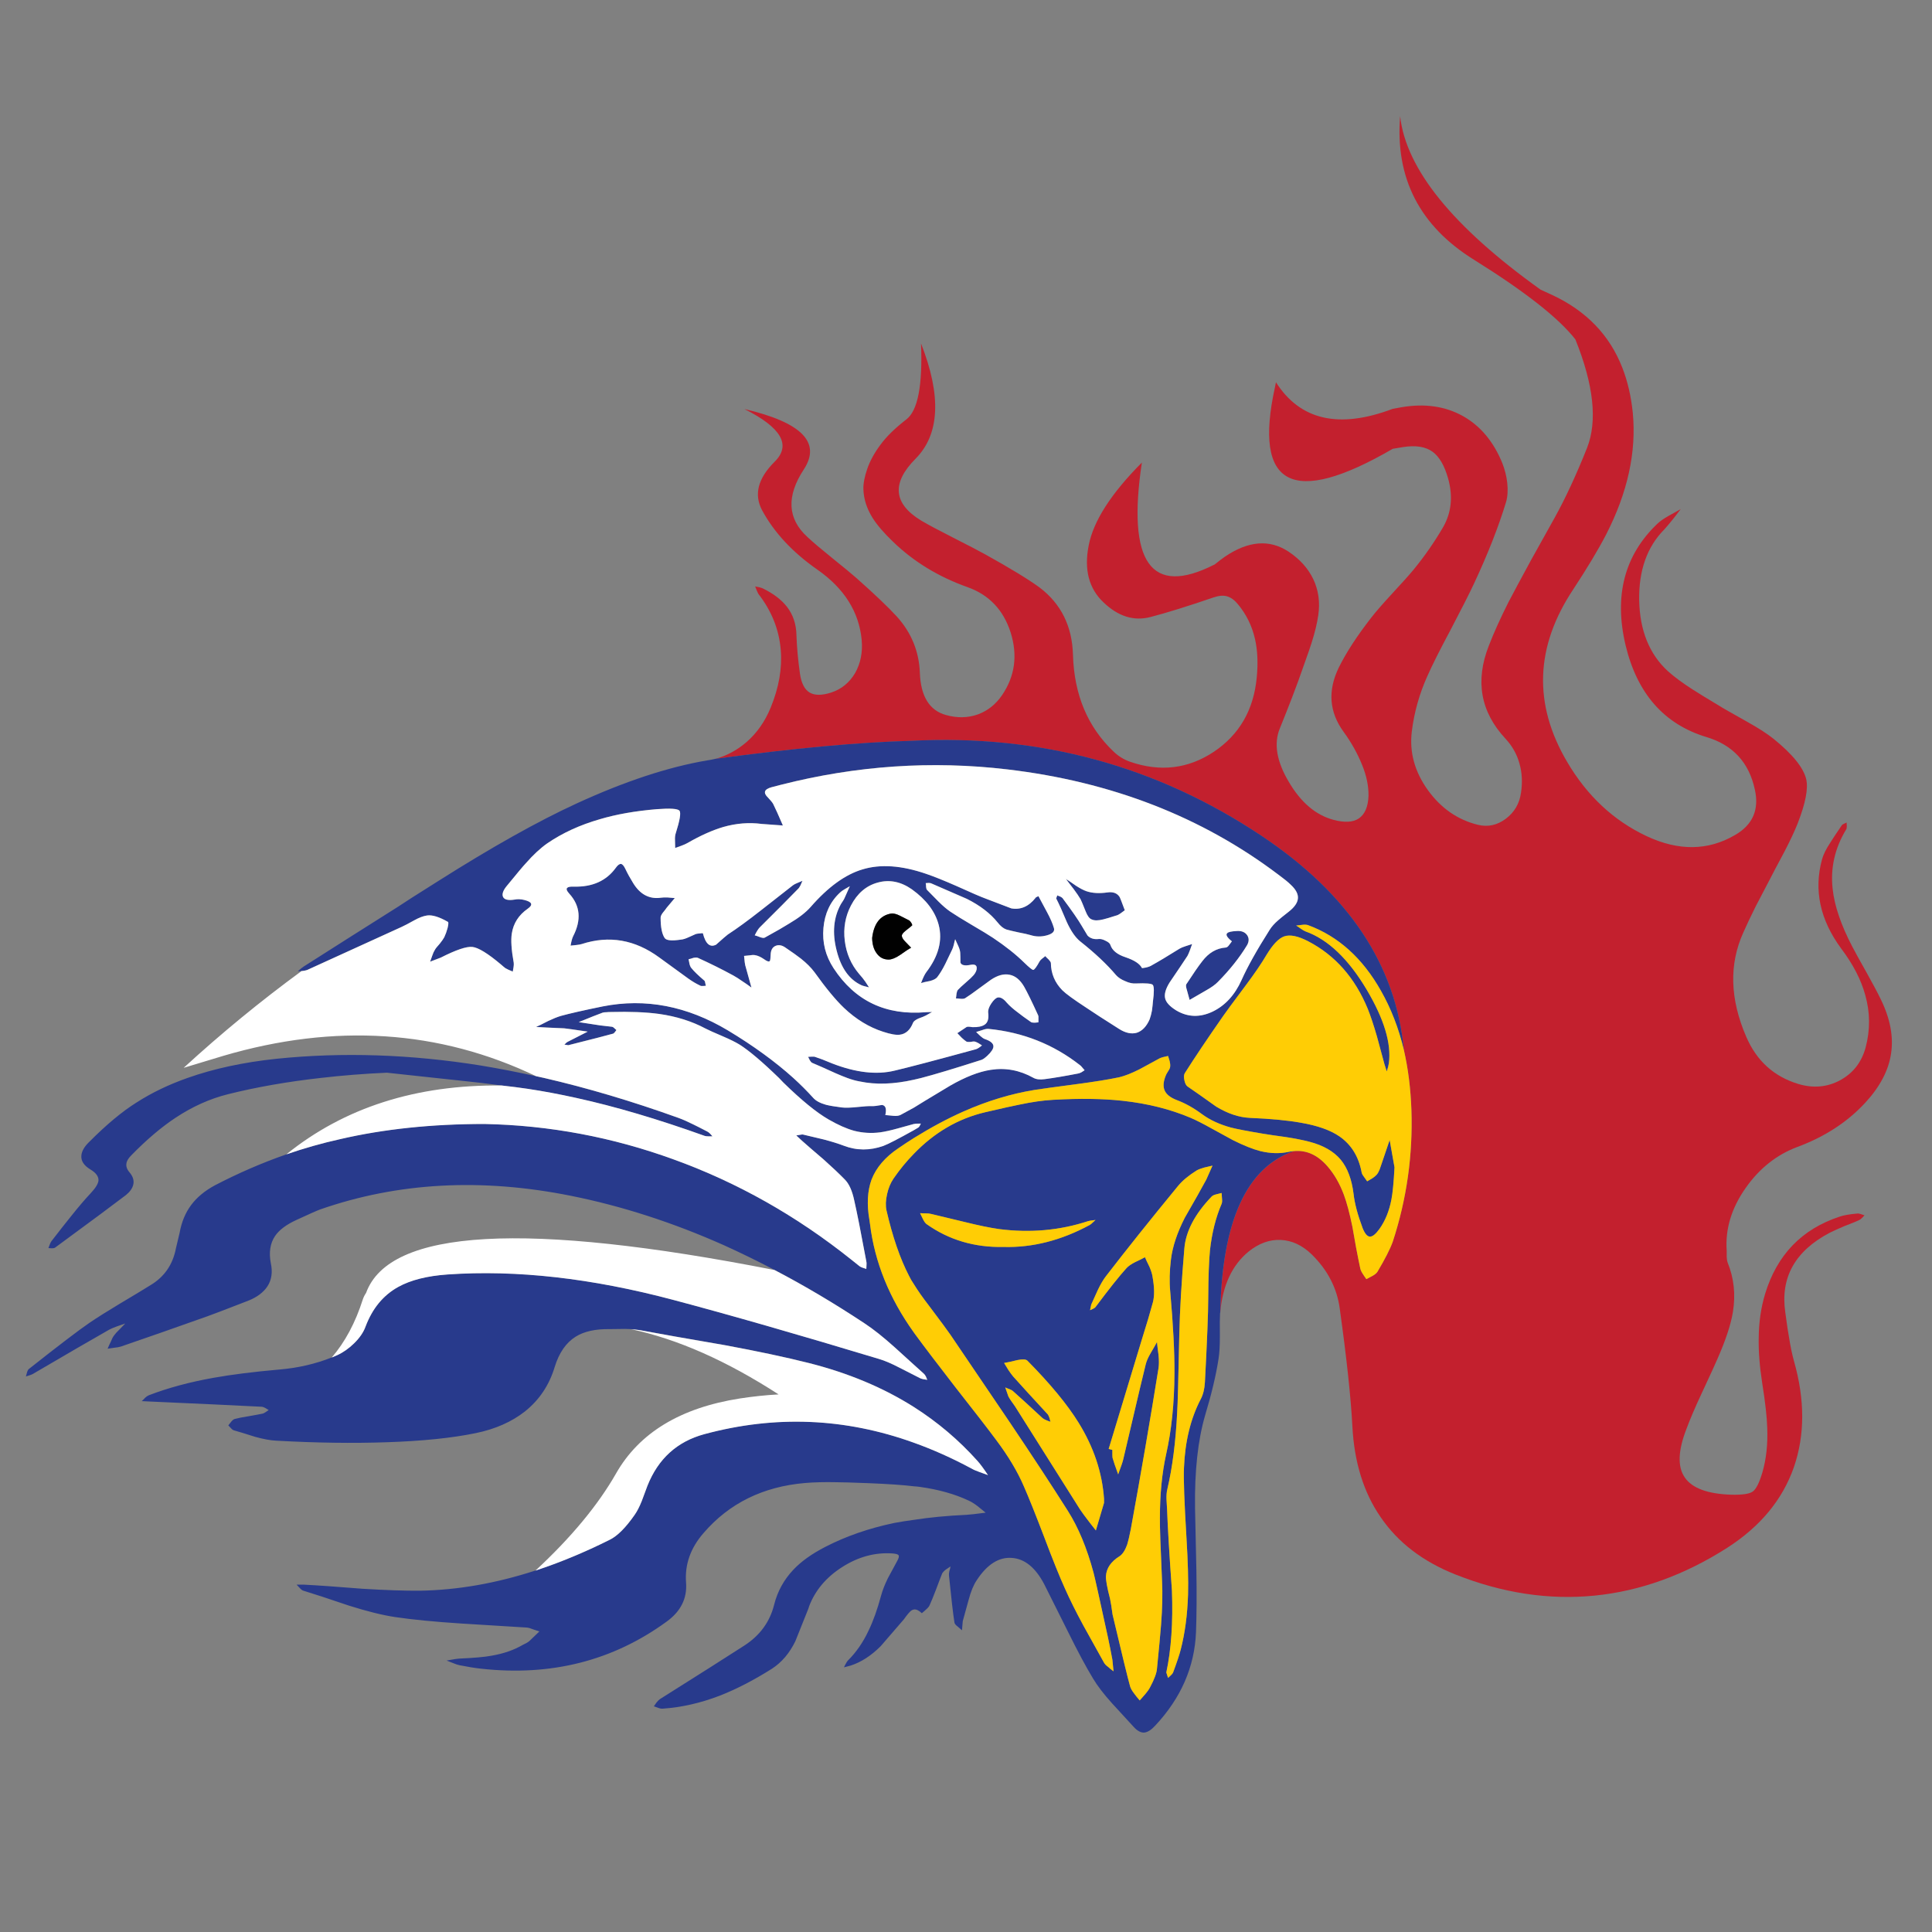 <?xml version="1.0" encoding="utf-8"?>
<!-- Generator: Adobe Illustrator 16.0.0, SVG Export Plug-In . SVG Version: 6.00 Build 0)  -->
<!DOCTYPE svg PUBLIC "-//W3C//DTD SVG 1.1//EN" "http://www.w3.org/Graphics/SVG/1.1/DTD/svg11.dtd">
<svg version="1.1" id="Layer_1" xmlns="http://www.w3.org/2000/svg" xmlns:xlink="http://www.w3.org/1999/xlink" x="0px" y="0px"
	 width="300px" height="300px" viewBox="0 0 300 300" enable-background="new 0 0 300 300" xml:space="preserve">
<rect x="0" y="0" width="300" height="300" fill="#808080" stroke="none"/>
<g>
	<path fill-rule="evenodd" clip-rule="evenodd" fill="#C3202E" d="M189.481,203.808c0.281-14.201,4.098-22.559,11.449-25.068
		c1.949-0.182,3.687,0.612,5.213,2.381c1.045,1.205,1.889,2.67,2.531,4.397c0.462,1.246,0.904,2.903,1.325,4.972
		c0.021,0.081,0.211,1.156,0.573,3.225c0.241,1.267,0.453,2.321,0.633,3.164c0.04,0.261,0.17,0.563,0.391,0.903
		c0.122,0.2,0.312,0.482,0.572,0.844c0.423-0.221,0.744-0.392,0.966-0.513c0.36-0.2,0.612-0.412,0.754-0.632
		c1.184-1.99,1.977-3.547,2.379-4.671c2.17-6.628,3.134-13.458,2.894-20.488c-0.122-3.335-0.513-6.438-1.176-9.311
		c-1.205-13.117-8.567-24.186-22.086-33.205c-16.271-10.867-34.39-15.789-54.357-14.764c-8.196,0.221-18.35,1.155-30.462,2.802
		c1.788-0.502,3.405-1.376,4.851-2.622c1.607-1.406,2.853-3.184,3.737-5.333c1.286-3.133,1.808-6.126,1.567-8.979
		c-0.262-3.153-1.417-6.046-3.465-8.678c-0.081-0.141-0.171-0.331-0.271-0.573c-0.161-0.382-0.241-0.583-0.241-0.602
		c0.14,0.04,0.341,0.08,0.602,0.12c0.242,0.061,0.432,0.121,0.572,0.181c1.648,0.803,2.903,1.758,3.767,2.863
		c0.964,1.245,1.456,2.741,1.477,4.489c0.06,1.787,0.241,3.756,0.542,5.906c0.221,1.486,0.724,2.46,1.506,2.922
		c0.784,0.462,1.899,0.462,3.345,0c1.586-0.522,2.822-1.527,3.706-3.014c0.863-1.526,1.205-3.253,1.025-5.182
		c-0.422-4.359-2.723-7.995-6.9-10.908c-3.856-2.692-6.719-5.775-8.587-9.25c-1.265-2.431-0.603-4.932,1.988-7.503
		c2.592-2.571,1.025-5.293-4.7-8.166c8.878,2.069,11.952,5.192,9.219,9.371c-2.731,4.158-2.55,7.654,0.543,10.485
		c0.883,0.824,2.149,1.898,3.796,3.225c1.848,1.486,3.114,2.531,3.796,3.133c2.832,2.511,4.932,4.51,6.297,5.996
		c2.27,2.511,3.465,5.434,3.585,8.768c0.141,3.656,1.497,5.835,4.068,6.539c1.728,0.482,3.364,0.452,4.911-0.091
		c1.548-0.562,2.813-1.566,3.797-3.013c1.988-2.933,2.43-6.167,1.325-9.703c-1.125-3.515-3.354-5.865-6.689-7.05
		c-4.52-1.607-8.375-3.957-11.57-7.05c-1.407-1.346-2.461-2.571-3.164-3.676c-0.924-1.467-1.406-2.974-1.446-4.52
		c-0.021-0.864,0.18-1.908,0.603-3.134c0.422-1.225,1.104-2.471,2.048-3.736c0.924-1.266,2.271-2.582,4.038-3.948
		c1.768-1.366,2.521-5.293,2.26-11.781c3.194,8.135,2.913,14.101-0.843,17.897c-3.757,3.776-3.465,6.981,0.874,9.612
		c1.165,0.683,2.803,1.557,4.912,2.622c2.371,1.205,4.029,2.069,4.971,2.591c3.878,2.149,6.699,3.867,8.468,5.152
		c3.355,2.531,5.091,6.026,5.213,10.486c0.181,6.187,2.279,11.188,6.297,15.005c0.743,0.723,1.607,1.255,2.591,1.596
		c4.661,1.607,8.979,1.096,12.958-1.536c3.976-2.652,6.206-6.499,6.688-11.541c0.221-2.25,0.13-4.249-0.272-5.996
		c-0.461-2.029-1.345-3.827-2.65-5.394c-0.543-0.662-1.115-1.074-1.718-1.235c-0.562-0.161-1.255-0.101-2.079,0.181
		c-3.978,1.365-7.241,2.38-9.792,3.043c-2.572,0.663-4.992-0.09-7.263-2.26c-2.289-2.149-3.063-5.102-2.32-8.858
		c0.724-3.777,3.476-8.065,8.257-12.867c-2.331,15.548,1.416,20.831,11.239,15.85h0.029c0.703-0.563,1.246-0.975,1.627-1.236
		c3.637-2.47,6.93-2.732,9.884-0.783c1.747,1.165,3.023,2.581,3.826,4.248c0.823,1.728,1.084,3.606,0.784,5.635
		c-0.183,1.266-0.533,2.712-1.055,4.339c-0.062,0.241-0.553,1.657-1.477,4.248c-0.783,2.27-1.929,5.263-3.435,8.979
		c-0.965,2.35-0.503,5.112,1.386,8.286c1.868,3.194,4.178,5.163,6.93,5.906c1.728,0.461,3.043,0.392,3.947-0.211
		c0.944-0.643,1.446-1.818,1.507-3.525c0.02-1.527-0.312-3.123-0.994-4.791c-0.724-1.788-1.678-3.495-2.863-5.122
		c-2.249-3.074-2.501-6.408-0.754-10.003c1.166-2.351,2.854-4.941,5.063-7.774c0.702-0.904,1.788-2.149,3.254-3.736
		c1.548-1.667,2.652-2.902,3.315-3.706c1.707-2.089,3.233-4.288,4.579-6.599c1.286-2.27,1.538-4.791,0.754-7.563
		c-0.563-1.989-1.366-3.365-2.411-4.128c-1.085-0.783-2.601-1.024-4.549-0.724c-0.542,0.081-1.085,0.171-1.628,0.271
		c-15.588,9.059-21.685,5.865-18.289-9.581c0.06-0.262,0.11-0.513,0.15-0.754c3.757,5.906,9.803,7.282,18.139,4.128
		c0.441-0.081,0.884-0.16,1.325-0.241c3.616-0.623,6.8-0.17,9.552,1.356c2.732,1.527,4.781,3.977,6.147,7.352
		c0.382,0.984,0.634,1.989,0.753,3.014c0.12,1.145,0.061,2.139-0.181,2.983c-1.166,3.836-2.822,8.055-4.972,12.654
		c-0.723,1.547-1.938,3.948-3.646,7.202c-1.666,3.113-2.871,5.514-3.615,7.201c-1.245,2.773-2.048,5.645-2.41,8.618
		c-0.382,3.194,0.451,6.217,2.501,9.069c2.048,2.832,4.649,4.63,7.803,5.394c1.527,0.362,2.954,0.05,4.279-0.934
		c1.346-1.004,2.14-2.359,2.38-4.067c0.241-1.587,0.161-3.093-0.24-4.52c-0.402-1.446-1.124-2.732-2.169-3.857
		c-3.877-4.158-4.741-8.969-2.592-14.433c0.783-2.029,1.798-4.278,3.043-6.75c0.744-1.426,1.919-3.616,3.525-6.568
		c0.764-1.386,1.988-3.586,3.677-6.599c1.667-3.013,3.334-6.608,5.002-10.787c1.646-4.178,1.043-9.802-1.809-16.873
		c-2.592-3.314-7.834-7.433-15.729-12.354c-8.438-5.243-12.263-12.675-11.479-22.297c0.903,8.196,8.176,17.174,21.814,26.938
		c0.582,0.261,1.175,0.532,1.778,0.813c5.303,2.471,8.938,6.237,10.908,11.299c0.823,2.109,1.364,4.439,1.625,6.99
		c0.584,6.086-0.794,12.384-4.128,18.892c-1.205,2.331-2.902,5.163-5.091,8.498c-5.946,8.919-6.268,17.867-0.965,26.846
		c3.094,5.263,7.202,9.1,12.323,11.51c4.963,2.33,9.532,2.28,13.71-0.151c2.771-1.586,3.807-3.947,3.104-7.081
		c-0.905-4.218-3.426-6.94-7.564-8.165c-6.526-1.988-10.696-6.729-12.504-14.222c-1.827-7.714-0.181-14.011,4.942-18.892
		c0.401-0.382,0.974-0.783,1.717-1.206c0.422-0.241,1.055-0.593,1.898-1.055c-0.543,0.723-0.955,1.256-1.235,1.598
		c-0.503,0.623-0.934,1.135-1.297,1.537c-2.691,2.711-3.996,6.387-3.916,11.027c0.101,4.701,1.587,8.367,4.459,10.998
		c0.984,0.884,2.261,1.828,3.826,2.833c0.904,0.583,2.279,1.426,4.13,2.531c0.359,0.241,1.798,1.064,4.308,2.471
		c1.769,0.985,3.154,1.878,4.158,2.682c2.973,2.411,4.659,4.51,5.063,6.297c0.32,1.446-0.121,3.716-1.326,6.81
		c-0.481,1.225-1.186,2.721-2.109,4.489c-1.044,1.949-1.818,3.416-2.319,4.399c-0.926,1.768-1.618,3.093-2.08,3.978
		c-0.782,1.567-1.427,2.923-1.928,4.067c-2.25,4.942-2.099,10.355,0.453,16.241c1.606,3.716,4.287,6.146,8.043,7.292
		c2.311,0.702,4.471,0.522,6.479-0.542c2.049-1.105,3.385-2.812,4.008-5.123c0.723-2.731,0.702-5.442-0.062-8.135
		c-0.643-2.371-1.897-4.791-3.767-7.262c-3.253-4.439-4.238-9.029-2.952-13.77c0.2-0.763,0.642-1.657,1.326-2.682
		c0.36-0.582,0.934-1.446,1.717-2.591c0.041-0.101,0.15-0.191,0.331-0.271c0.101-0.04,0.252-0.11,0.452-0.21
		c0,0.04,0.011,0.23,0.029,0.572c0,0.222-0.029,0.382-0.089,0.482c-1.769,2.913-2.472,5.996-2.109,9.25
		c0.281,2.631,1.305,5.635,3.073,9.009c0.361,0.704,1.115,2.069,2.26,4.099c0.944,1.688,1.667,3.052,2.17,4.097
		c1.445,2.974,1.968,5.766,1.566,8.376c-0.382,2.592-1.707,5.123-3.978,7.594c-2.771,3.013-6.297,5.313-10.576,6.9
		c-3.214,1.205-5.886,3.323-8.015,6.357c-2.21,3.134-3.194,6.387-2.952,9.762v0.935c0.02,0.402,0.069,0.703,0.15,0.904
		c0.983,2.411,1.255,4.972,0.813,7.684c-0.322,1.948-1.126,4.379-2.411,7.291c-0.161,0.402-0.983,2.2-2.47,5.393
		c-1.006,2.15-1.778,3.958-2.32,5.424c-1.327,3.395-1.416,5.916-0.272,7.563c1.126,1.668,3.536,2.562,7.231,2.682
		c1.688,0.04,2.793-0.12,3.314-0.482c0.523-0.361,1.025-1.355,1.507-2.981c0.603-2.07,0.854-4.379,0.753-6.931
		c-0.04-1.607-0.301-3.928-0.783-6.961c-0.4-2.592-0.582-4.911-0.541-6.961c0.019-2.449,0.351-4.741,0.994-6.869
		c1.848-6.066,5.705-10.064,11.57-11.992c0.642-0.221,1.556-0.381,2.741-0.481c0.141-0.021,0.331,0.009,0.572,0.09
		c0.102,0.04,0.281,0.101,0.543,0.181c-0.162,0.201-0.291,0.342-0.392,0.423c-0.16,0.16-0.312,0.271-0.453,0.331
		c-0.32,0.16-1.083,0.472-2.288,0.934c-0.945,0.401-1.698,0.743-2.261,1.023c-5.384,2.834-7.684,6.951-6.9,12.354
		c0.282,2.091,0.472,3.366,0.572,3.828c0.221,1.426,0.482,2.682,0.784,3.766c1.706,6.006,1.697,11.501-0.03,16.482
		c-1.768,5.041-5.224,9.209-10.365,12.505c-6.648,4.237-13.509,6.709-20.58,7.411c-7.11,0.703-14.312-0.391-21.604-3.284
		c-5.063-2.008-8.929-4.972-11.6-8.889c-2.652-3.836-4.119-8.558-4.4-14.162c-0.24-4.52-0.894-10.596-1.958-18.229
		c-0.422-3.173-1.868-5.976-4.339-8.406c-1.467-1.425-3.072-2.179-4.821-2.26c-1.727-0.08-3.395,0.523-5,1.808
		C191.31,196.456,189.844,199.609,189.481,203.808z"/>
	<path fill-rule="evenodd" clip-rule="evenodd" fill="#283A8C" d="M77.906,168.555c-2.069-0.282-4.379-0.553-6.93-0.813
		c-1.185-0.121-2.31-0.241-3.375-0.362c-3.214-0.342-5.725-0.611-7.533-0.813c-3.576,0.161-6.99,0.433-10.245,0.813
		c-5.202,0.582-10.013,1.426-14.432,2.531c-2.812,0.703-5.534,1.929-8.166,3.676c-2.21,1.467-4.49,3.405-6.84,5.815
		c-0.462,0.462-0.713,0.884-0.753,1.266c-0.08,0.462,0.09,0.935,0.512,1.416c0.522,0.623,0.703,1.256,0.542,1.898
		c-0.141,0.563-0.522,1.095-1.145,1.597c-1.728,1.325-5.383,4.038-10.967,8.136c-0.101,0.08-0.262,0.12-0.483,0.12l-0.572-0.03
		l0.21-0.572c0.081-0.2,0.161-0.361,0.241-0.481c1.306-1.688,2.3-2.954,2.983-3.797c1.166-1.466,2.2-2.682,3.103-3.646
		c0.763-0.803,1.175-1.467,1.236-1.987c0.04-0.623-0.372-1.195-1.236-1.718c-1.044-0.623-1.516-1.366-1.416-2.23
		c0.081-0.683,0.492-1.375,1.235-2.079c2.651-2.671,5.102-4.71,7.352-6.116c2.35-1.506,4.981-2.772,7.894-3.797
		c4.078-1.446,8.698-2.44,13.86-2.982c10.244-1.045,20.811-0.692,31.698,1.055c2.792,0.462,5.645,1.015,8.557,1.657
		c0.402,0.08,0.814,0.171,1.236,0.271c6.709,1.547,13.669,3.615,20.88,6.207c0.663,0.241,1.417,0.573,2.26,0.994
		c0.502,0.241,1.235,0.614,2.2,1.115c0.221,0.1,0.492,0.352,0.813,0.753h-0.603c-0.241,0-0.431-0.019-0.572-0.06
		c-7.272-2.61-13.931-4.58-19.977-5.906c-2.631-0.583-5.153-1.055-7.563-1.416C80.688,168.886,79.353,168.715,77.906,168.555z
		 M44.46,179.251c2.732-0.943,5.523-1.739,8.376-2.381c6.77-1.566,14.232-2.35,22.388-2.35c10.064,0.201,19.866,2.038,29.408,5.514
		c9.883,3.575,19.093,8.778,27.63,15.607c0.261,0.201,0.662,0.523,1.205,0.964c0.201,0.143,0.553,0.282,1.055,0.423l0.03-0.604
		c0.021-0.24,0.01-0.431-0.03-0.572c-0.844-4.54-1.466-7.683-1.869-9.431c-0.321-1.547-0.823-2.651-1.506-3.313
		c-0.864-0.884-1.948-1.909-3.253-3.074c-1.507-1.285-2.632-2.261-3.375-2.922l-0.874-0.814c0.12-0.02,0.31-0.05,0.572-0.091
		c0.242-0.06,0.422-0.07,0.543-0.029c0.723,0.181,1.778,0.432,3.164,0.752c1.225,0.323,2.26,0.645,3.103,0.966
		c1.989,0.762,4.038,0.773,6.147,0.028c0.744-0.279,2.321-1.094,4.731-2.439c0.22-0.12,0.442-0.252,0.662-0.392
		c0.081-0.04,0.161-0.131,0.241-0.271c0.081-0.16,0.141-0.281,0.181-0.36c-0.523,0-0.824,0.01-0.904,0.029
		c-0.02,0.021-0.08,0.03-0.181,0.03c-0.402,0.101-1.236,0.331-2.501,0.692c-1.084,0.302-1.989,0.502-2.712,0.604
		c-1.386,0.181-2.742,0.101-4.067-0.241c-1.165-0.321-2.48-0.903-3.947-1.748c-1.888-1.084-4.239-3.003-7.051-5.755
		c-0.22-0.241-0.442-0.472-0.662-0.693c-2.611-2.531-4.65-4.258-6.117-5.183c-0.623-0.382-1.497-0.813-2.621-1.295
		c-1.326-0.563-2.22-0.965-2.682-1.205c-2.109-1.126-4.5-1.879-7.171-2.261c-2.029-0.281-4.54-0.381-7.532-0.302
		c-0.282,0-0.493,0.012-0.633,0.031c-0.261,0-0.463,0.021-0.603,0.06c-0.823,0.303-2.069,0.793-3.736,1.478l3.344,0.512
		c0.402,0.04,1.015,0.111,1.839,0.212c0.1,0.02,0.21,0.089,0.331,0.21c0.081,0.061,0.191,0.161,0.332,0.301l-0.271,0.361
		c-0.121,0.142-0.221,0.211-0.302,0.211c-0.763,0.221-3.063,0.815-6.9,1.778c-0.281-0.039-0.482-0.069-0.603-0.091
		c0.221-0.24,0.401-0.391,0.542-0.451l3.074-1.566c-2.029-0.302-3.244-0.473-3.646-0.513c-1.949-0.081-3.405-0.151-4.37-0.211
		c0.422-0.181,1.055-0.493,1.898-0.934c0.763-0.362,1.417-0.623,1.958-0.783c1.386-0.382,3.556-0.875,6.508-1.477
		c6.608-1.307,13.087-0.063,19.435,3.734c3.938,2.371,7.322,4.832,10.154,7.383c1.104,1.004,2.129,2.029,3.073,3.074
		c0.401,0.462,1.064,0.822,1.988,1.085c0.543,0.14,1.377,0.28,2.501,0.421c0.522,0.061,1.286,0.04,2.29-0.061
		c1.084-0.119,1.859-0.171,2.32-0.15c0.282,0.021,0.814-0.04,1.597-0.181c0.563,0.08,0.733,0.603,0.512,1.566
		c0.261,0.021,0.683,0.062,1.266,0.121c0.482,0.04,0.854-0.009,1.115-0.15c0.583-0.322,1.266-0.693,2.049-1.115
		c0.542-0.342,1.145-0.714,1.808-1.114c2.029-1.226,3.314-1.998,3.857-2.32c2.35-1.347,4.438-2.159,6.268-2.44
		c2.289-0.361,4.499,0.05,6.628,1.234c0.422,0.241,1.004,0.312,1.747,0.212c1.387-0.182,3.113-0.472,5.184-0.874
		c0.14-0.021,0.311-0.081,0.511-0.182l0.513-0.33l-0.361-0.422c-0.141-0.183-0.271-0.313-0.392-0.393
		c-4.116-3.215-8.839-5.082-14.161-5.604c-0.262-0.021-0.582,0.04-0.964,0.18c-0.604,0.201-0.926,0.302-0.964,0.302
		c0.16,0.141,0.371,0.342,0.632,0.603c0.262,0.241,0.492,0.401,0.693,0.483c0.904,0.3,1.356,0.683,1.356,1.144
		c0,0.382-0.323,0.874-0.966,1.477c-0.44,0.402-0.782,0.623-1.023,0.663c-4.078,1.306-7.151,2.229-9.221,2.771
		c-0.381,0.101-0.763,0.191-1.145,0.271c-3.134,0.704-5.926,0.794-8.377,0.271c-0.603-0.1-1.255-0.281-1.958-0.542
		c-0.542-0.2-1.135-0.441-1.777-0.723c-1.627-0.743-2.852-1.287-3.676-1.627c-0.121-0.061-0.241-0.191-0.361-0.393
		c-0.121-0.24-0.211-0.422-0.271-0.542c0.141,0,0.331-0.01,0.573-0.03c0.241-0.02,0.431,0,0.572,0.061
		c0.583,0.181,1.447,0.512,2.592,0.995c3.675,1.426,6.91,1.797,9.702,1.114c2.148-0.502,6.348-1.607,12.595-3.314
		c0.24-0.061,0.562-0.262,0.964-0.603c-0.242-0.141-0.432-0.261-0.573-0.361c-0.221-0.12-0.411-0.201-0.572-0.242
		c-0.12-0.019-0.331,0-0.633,0.061c-0.28,0.021-0.481,0.01-0.603-0.029c-0.22-0.142-0.472-0.343-0.753-0.604l-0.692-0.724
		c0.863-0.581,1.345-0.903,1.446-0.963c0.141-0.062,0.442-0.051,0.904,0.03c0.863,0.02,1.496-0.111,1.898-0.393
		c0.481-0.32,0.662-0.943,0.541-1.868c-0.039-0.401,0.121-0.874,0.482-1.416c0.383-0.563,0.725-0.873,1.025-0.935
		c0.422-0.06,0.873,0.202,1.355,0.784c0.443,0.503,1.045,1.035,1.808,1.596c0.423,0.344,1.086,0.824,1.988,1.448
		c0.102,0.06,0.272,0.09,0.514,0.09c0.141,0,0.352-0.02,0.632-0.06c0-0.262,0-0.453,0-0.573c0.021-0.241,0-0.421-0.06-0.542
		c-0.945-2.069-1.668-3.546-2.17-4.43c-0.623-1.065-1.376-1.677-2.261-1.839c-0.884-0.18-1.847,0.082-2.892,0.783
		c-0.221,0.162-0.884,0.645-1.989,1.447c-0.804,0.604-1.475,1.075-2.019,1.416c-0.141,0.081-0.361,0.111-0.663,0.09
		c-0.341-0.039-0.592-0.06-0.754-0.06c0.041-0.321,0.07-0.572,0.091-0.754c0.041-0.261,0.11-0.451,0.211-0.571
		c0.241-0.262,0.663-0.653,1.266-1.176c0.541-0.462,0.944-0.843,1.205-1.145c0.321-0.402,0.472-0.774,0.452-1.115
		c-0.02-0.421-0.341-0.573-0.965-0.452c-0.904,0.18-1.426,0.06-1.567-0.362c0-0.642-0.009-1.144-0.03-1.506
		c-0.019-0.302-0.121-0.653-0.301-1.055c-0.222-0.461-0.382-0.813-0.482-1.055c-0.06,0.181-0.131,0.462-0.211,0.844
		c-0.08,0.321-0.171,0.583-0.271,0.784c-0.241,0.482-0.592,1.215-1.054,2.199c-0.422,0.843-0.843,1.537-1.265,2.08
		c-0.201,0.24-0.563,0.431-1.085,0.571c-0.643,0.12-1.115,0.23-1.417,0.331c0.302-0.803,0.573-1.365,0.814-1.687
		c1.908-2.491,2.551-4.941,1.928-7.352c-0.541-2.07-1.928-3.908-4.158-5.514c-1.727-1.206-3.495-1.557-5.303-1.055
		c-1.788,0.482-3.174,1.667-4.158,3.555c-0.884,1.688-1.205,3.516-0.964,5.484c0.241,1.969,0.984,3.686,2.229,5.152
		c0.382,0.422,0.703,0.824,0.964,1.205l0.573,0.875c-0.683-0.161-1.074-0.271-1.175-0.331c-1.888-0.864-3.174-2.663-3.857-5.395
		c-0.703-2.731-0.482-5.132,0.664-7.202c0.321-0.461,0.532-0.823,0.632-1.084c0.322-0.743,0.573-1.305,0.753-1.687l-0.783,0.452
		c-0.322,0.18-0.572,0.361-0.753,0.542c-1.506,1.406-2.36,3.235-2.561,5.484c-0.202,2.25,0.321,4.329,1.566,6.238
		c3.334,5.101,8.125,7.38,14.373,6.839l0.935-0.031l-0.965,0.544c-0.221,0.12-0.613,0.28-1.176,0.481
		c-0.461,0.221-0.733,0.432-0.813,0.633c-0.442,1.125-1.125,1.748-2.049,1.868c-0.563,0.081-1.426-0.069-2.592-0.452
		c-2.189-0.703-4.219-1.938-6.086-3.707c-1.286-1.224-2.813-3.073-4.581-5.543c-0.522-0.703-1.225-1.407-2.109-2.11
		c-0.562-0.441-1.396-1.035-2.5-1.777c-0.502-0.321-0.974-0.392-1.416-0.211c-0.502,0.201-0.763,0.663-0.783,1.386
		c-0.021,0.522-0.06,0.843-0.121,0.964c-0.14,0.161-0.441,0.07-0.904-0.271c-0.522-0.361-0.994-0.573-1.416-0.632
		c-0.221-0.041-0.492-0.03-0.813,0.03c-0.402,0.04-0.693,0.071-0.875,0.091c0.081,0.864,0.141,1.345,0.181,1.446l0.964,3.465
		c-0.603-0.441-1.065-0.763-1.387-0.964c-0.542-0.382-1.014-0.683-1.416-0.903c-1.768-0.965-3.606-1.878-5.514-2.742
		c-0.141-0.061-0.372-0.061-0.694,0c-0.341,0.12-0.592,0.19-0.752,0.21c0.04,0.181,0.089,0.432,0.15,0.753
		c0.08,0.301,0.181,0.512,0.301,0.634c0.382,0.482,1.044,1.124,1.989,1.928c0.081,0.06,0.13,0.189,0.151,0.391
		c0.02,0.082,0.05,0.222,0.09,0.422c-0.2,0.021-0.351,0.031-0.452,0.031c-0.18,0.02-0.321,0-0.421-0.061
		c-0.603-0.281-1.216-0.643-1.838-1.085l-4.52-3.285c-3.776-2.772-7.794-3.465-12.052-2.079c-0.201,0.061-0.482,0.11-0.844,0.15
		l-0.874,0.09c0.121-0.682,0.251-1.165,0.392-1.446c1.306-2.53,1.114-4.73-0.573-6.598c-0.422-0.463-0.532-0.774-0.332-0.935
		c0.141-0.14,0.473-0.201,0.995-0.181c2.893,0.081,5.072-0.894,6.538-2.922c0.302-0.422,0.573-0.623,0.813-0.603
		c0.222,0.04,0.442,0.292,0.663,0.753c0.341,0.723,0.744,1.456,1.206,2.199c1.084,1.788,2.53,2.552,4.339,2.291
		c0.281-0.041,0.633-0.051,1.054-0.032c0.241,0.021,0.603,0.051,1.085,0.091l-1.266,1.507c-0.1,0.161-0.302,0.421-0.603,0.783
		c-0.221,0.302-0.332,0.553-0.332,0.753c0,1.487,0.211,2.542,0.632,3.164c0.262,0.382,1.105,0.462,2.532,0.241
		c0.301-0.02,0.693-0.14,1.175-0.361c0.642-0.281,1.024-0.452,1.144-0.512c0.161-0.04,0.382-0.07,0.664-0.091
		c0.261-0.04,0.402-0.04,0.421,0c0.422,1.648,1.105,2.23,2.05,1.748c0.964-0.864,1.566-1.386,1.808-1.566
		c1.446-0.944,3.154-2.189,5.123-3.737c2.229-1.747,3.896-3.054,5.001-3.917c0.161-0.121,0.392-0.242,0.693-0.362
		c0.482-0.201,0.744-0.311,0.783-0.331c-0.08,0.16-0.18,0.392-0.301,0.693c-0.141,0.28-0.282,0.481-0.422,0.603
		c-1.306,1.345-3.274,3.324-5.905,5.935c-0.222,0.221-0.482,0.633-0.784,1.235c0.181,0.041,0.472,0.142,0.874,0.302
		c0.361,0.12,0.603,0.131,0.723,0.031c1.688-0.924,2.943-1.648,3.767-2.17c1.466-0.864,2.571-1.717,3.314-2.561
		c2.712-3.114,5.404-5.062,8.075-5.846c2.772-0.843,6.057-0.612,9.853,0.693c1.186,0.401,2.763,1.035,4.731,1.898
		c2.25,1.024,3.815,1.698,4.7,2.019c2.451,0.944,3.717,1.427,3.797,1.447c1.447,0.26,2.701-0.282,3.767-1.627
		c0.04-0.081,0.131-0.141,0.271-0.181c0.06-0.04,0.12-0.071,0.18-0.09c0.302,0.562,0.743,1.385,1.326,2.47
		c0.522,0.965,0.884,1.798,1.084,2.501c0.141,0.503-0.22,0.875-1.084,1.115c-0.863,0.241-1.708,0.231-2.531-0.03
		c-0.401-0.12-1.024-0.261-1.868-0.422c-0.843-0.181-1.477-0.331-1.898-0.452c-0.462-0.16-0.913-0.521-1.355-1.084
		c-1.146-1.426-2.742-2.651-4.79-3.676c-2.452-1.064-4.3-1.868-5.544-2.411c-0.101-0.041-0.231-0.061-0.392-0.061
		c-0.202,0.02-0.353,0.031-0.452,0.031c0.04,0.14,0.06,0.341,0.06,0.603c0.02,0.22,0.071,0.371,0.151,0.452
		c0.402,0.401,0.984,0.994,1.748,1.777c0.683,0.684,1.305,1.216,1.869,1.598c0.743,0.502,1.848,1.185,3.313,2.049
		c1.547,0.904,2.652,1.576,3.314,2.018c1.949,1.305,3.565,2.591,4.852,3.857c0.763,0.743,1.227,1.115,1.387,1.115
		c0.181,0,0.511-0.442,0.994-1.326c0.08-0.141,0.211-0.281,0.392-0.422c0.221-0.16,0.381-0.291,0.481-0.391
		c0.101,0.121,0.281,0.301,0.542,0.542c0.201,0.221,0.312,0.392,0.332,0.512c0.021,1.647,0.612,3.063,1.777,4.248
		c0.543,0.543,1.769,1.436,3.676,2.682c1.125,0.765,2.833,1.869,5.123,3.315c1.004,0.642,1.929,0.844,2.773,0.602
		c0.843-0.28,1.506-0.973,1.987-2.079c0.141-0.381,0.261-0.833,0.361-1.356c0.081-0.622,0.132-1.083,0.15-1.385
		c0.201-1.507,0.192-2.381-0.03-2.623c-0.199-0.2-1.063-0.271-2.591-0.21c-0.522,0.04-1.085-0.08-1.688-0.361
		c-0.603-0.24-1.074-0.552-1.416-0.934c-1.427-1.688-3.285-3.435-5.574-5.243c-0.743-0.603-1.437-1.607-2.079-3.014
		c-0.682-1.647-1.226-2.853-1.626-3.616c-0.021-0.04,0-0.12,0.06-0.241c0.06-0.161,0.09-0.25,0.09-0.271
		c0.021,0.021,0.172,0.081,0.452,0.181c0.16,0.081,0.281,0.161,0.361,0.241c1.467,1.969,2.462,3.405,2.983,4.309
		c0.562,0.944,0.864,1.446,0.904,1.507c0.422,0.441,0.993,0.623,1.717,0.542c0.302-0.041,0.663,0.05,1.085,0.271
		c0.441,0.201,0.693,0.421,0.753,0.663c0.281,0.844,1.064,1.477,2.351,1.898c1.366,0.463,2.209,1.015,2.531,1.657
		c0.02,0.041,0.23,0.021,0.632-0.06c0.422-0.101,0.733-0.22,0.935-0.362c0.985-0.542,2.411-1.396,4.278-2.562
		c0.241-0.14,0.553-0.271,0.935-0.391c0.241-0.081,0.582-0.19,1.024-0.332c-0.061,0.201-0.171,0.513-0.332,0.934
		c-0.141,0.382-0.271,0.683-0.391,0.904c-0.604,0.923-1.526,2.3-2.772,4.127c-0.623,1.004-0.854,1.828-0.693,2.471
		c0.142,0.623,0.714,1.245,1.718,1.869c1.787,1.063,3.677,1.123,5.665,0.18c1.949-0.944,3.444-2.58,4.489-4.911
		c0.925-2.069,2.38-4.67,4.369-7.804c0.302-0.482,0.743-0.974,1.325-1.476c0.242-0.221,0.774-0.653,1.598-1.296
		c0.902-0.704,1.385-1.385,1.446-2.049c0.079-0.683-0.292-1.406-1.115-2.169c-0.382-0.382-1.024-0.904-1.929-1.567
		c-11.891-8.979-25.912-14.422-42.063-16.331c-11.731-1.387-23.442-0.593-35.133,2.38l-1.507,0.392
		c-1.145,0.321-1.315,0.863-0.512,1.626c0.401,0.422,0.663,0.744,0.783,0.964c0.361,0.723,0.863,1.838,1.507,3.345
		c-1.849-0.141-2.943-0.221-3.285-0.241c-1.968-0.261-3.968-0.1-5.996,0.482c-1.688,0.502-3.525,1.326-5.514,2.471
		c-0.241,0.141-0.552,0.281-0.934,0.422c-0.442,0.161-0.774,0.281-0.995,0.361l-0.03-1.205c-0.021-0.442,0.021-0.804,0.12-1.085
		c0.643-2.028,0.834-3.194,0.573-3.495c-0.241-0.321-1.416-0.401-3.525-0.241c-3.355,0.281-6.308,0.804-8.858,1.566
		c-3.073,0.884-5.786,2.129-8.136,3.737c-1.064,0.743-2.179,1.777-3.344,3.104c-0.382,0.402-1.376,1.587-2.983,3.555
		c-0.522,0.643-0.714,1.176-0.573,1.597c0.182,0.482,0.784,0.643,1.808,0.482c0.462-0.101,0.975-0.081,1.537,0.06
		c1.206,0.301,1.376,0.753,0.513,1.356c-1.406,0.984-2.23,2.27-2.471,3.857c-0.161,1.023-0.061,2.541,0.301,4.549
		c0.02,0.18,0.01,0.402-0.03,0.663c-0.02,0.161-0.061,0.392-0.12,0.692c-0.502-0.2-0.874-0.371-1.115-0.513
		c-0.101-0.06-0.332-0.25-0.693-0.571c-2.049-1.729-3.535-2.642-4.459-2.743c-0.904-0.1-2.541,0.452-4.912,1.657
		c-0.1,0.04-0.652,0.251-1.657,0.633c0.141-0.402,0.251-0.713,0.332-0.935c0.12-0.361,0.25-0.652,0.392-0.873
		c0.1-0.201,0.361-0.532,0.783-0.995c0.322-0.401,0.553-0.733,0.693-0.994c0.201-0.421,0.372-0.894,0.512-1.417
		c0.141-0.583,0.16-0.903,0.06-0.964c-1.366-0.783-2.451-1.115-3.254-0.994c-0.562,0.08-1.225,0.331-1.988,0.753
		c-0.864,0.482-1.517,0.825-1.958,1.025l-14.674,6.689c-0.181,0.061-0.421,0.11-0.723,0.149h-0.121l-0.603,0.063
		c0.402-0.363,0.713-0.614,0.935-0.754c2.671-1.708,5.152-3.284,7.442-4.73c2.651-1.687,5.052-3.204,7.201-4.55
		c0.723-0.482,1.416-0.934,2.079-1.356c1.526-0.964,2.892-1.828,4.098-2.591c8.336-5.283,15.518-9.311,21.543-12.082
		c7.473-3.436,14.232-5.665,20.278-6.69c0.422-0.06,0.843-0.14,1.266-0.241c12.113-1.647,22.267-2.581,30.462-2.802
		c19.967-1.025,38.085,3.897,54.357,14.764c13.519,9.019,20.881,20.088,22.086,33.205c-0.805-3.354-1.987-6.409-3.556-9.16
		c-2.852-5.062-6.618-8.457-11.3-10.184c-0.22-0.081-0.512-0.101-0.873-0.06l-0.993,0.12c0.18,0.101,0.42,0.261,0.723,0.482
		c0.28,0.201,0.521,0.341,0.723,0.421c3.495,1.246,6.668,4.269,9.521,9.07c2.691,4.54,3.837,8.336,3.434,11.389
		c-0.039,0.303-0.148,0.733-0.33,1.297l-0.362-1.146c-0.522-1.929-0.913-3.375-1.175-4.339c-0.501-1.728-0.973-3.145-1.416-4.249
		c-1.988-4.821-5.072-8.316-9.251-10.485c-1.586-0.825-2.831-1.075-3.735-0.754c-0.844,0.302-1.748,1.246-2.712,2.833
		c-0.764,1.305-1.858,2.913-3.285,4.82c-2.028,2.712-3.183,4.279-3.464,4.701c-2.451,3.516-4.438,6.479-5.966,8.889
		c-0.141,0.24-0.161,0.604-0.06,1.085c0.099,0.481,0.261,0.802,0.481,0.964c1.004,0.683,2.49,1.727,4.458,3.134
		c1.789,1.083,3.526,1.668,5.213,1.747c3.295,0.141,5.937,0.392,7.926,0.753c2.591,0.443,4.599,1.155,6.025,2.14
		c1.809,1.267,2.943,3.095,3.404,5.484c0.021,0.221,0.142,0.473,0.363,0.753c0.1,0.16,0.271,0.402,0.512,0.724
		c0.36-0.202,0.622-0.353,0.782-0.452c0.303-0.202,0.533-0.392,0.694-0.574c0.161-0.179,0.311-0.44,0.451-0.781
		c0.142-0.401,0.241-0.694,0.302-0.875l1.266-3.735l0.753,4.248c-0.121,2.311-0.281,3.978-0.481,5.003
		c-0.342,1.786-0.964,3.313-1.868,4.578c-0.583,0.805-1.076,1.195-1.477,1.177c-0.402-0.021-0.773-0.453-1.116-1.297
		c-0.782-2.089-1.255-3.866-1.415-5.332c-0.282-2.271-0.944-4.039-1.988-5.304c-1.086-1.306-2.713-2.24-4.883-2.803
		c-1.004-0.262-2.219-0.502-3.646-0.723c-1.627-0.222-2.852-0.401-3.675-0.543c-2.29-0.381-3.906-0.692-4.851-0.934
		c-1.769-0.483-3.265-1.175-4.49-2.079c-1.326-0.984-2.643-1.717-3.947-2.199c-0.984-0.383-1.607-0.884-1.868-1.507
		c-0.262-0.623-0.19-1.406,0.211-2.351c0.021-0.08,0.15-0.311,0.392-0.693c0.181-0.261,0.271-0.491,0.271-0.693
		c0.021-0.22-0.009-0.49-0.09-0.812c-0.101-0.343-0.181-0.604-0.24-0.783c-0.604,0.119-1.035,0.239-1.297,0.36
		c-1.385,0.744-2.42,1.306-3.104,1.688c-1.266,0.643-2.34,1.065-3.224,1.266c-1.628,0.342-3.807,0.692-6.539,1.055
		c-3.354,0.441-5.544,0.744-6.567,0.904c-3.677,0.602-7.354,1.717-11.029,3.344c-2.491,1.104-5.063,2.481-7.713,4.127
		c-0.804,0.504-1.598,1.026-2.38,1.567c-2.069,1.387-3.465,3.014-4.188,4.882c-0.643,1.768-0.753,3.857-0.332,6.267l0.091,0.632
		c0.722,5.906,2.992,11.522,6.809,16.845c0.04,0.061,0.09,0.131,0.151,0.211c1.486,2.027,3.585,4.79,6.297,8.286
		c3.034,3.856,5.153,6.599,6.358,8.227c1.869,2.49,3.294,4.88,4.278,7.171c0.743,1.688,1.798,4.318,3.164,7.894
		c1.326,3.516,2.391,6.157,3.194,7.924c0.743,1.688,1.707,3.626,2.894,5.816c0.701,1.285,1.757,3.184,3.163,5.695
		c0.119,0.24,0.351,0.481,0.692,0.723c0.16,0.159,0.432,0.382,0.813,0.663c-0.12-1.187-0.181-1.789-0.181-1.808
		c-0.201-1.086-0.421-2.2-0.663-3.346c-1.326-6.106-2.079-9.491-2.261-10.154c-1.023-3.816-2.35-7.01-3.976-9.581
		c-2.491-3.938-5.494-8.517-9.01-13.739c-4.099-6.066-7.182-10.617-9.25-13.649c-0.382-0.563-1.487-2.06-3.315-4.489
		c-0.965-1.246-1.748-2.362-2.35-3.346c-0.302-0.441-0.553-0.873-0.754-1.296c-1.385-2.672-2.551-6.056-3.495-10.153
		c-0.161-0.723-0.13-1.566,0.09-2.532c0.201-0.923,0.533-1.727,0.995-2.409c0.984-1.426,2.039-2.713,3.164-3.856
		c3.194-3.314,6.881-5.465,11.058-6.449c2.853-0.662,4.61-1.054,5.273-1.174c1.988-0.423,3.746-0.674,5.273-0.755
		c4.137-0.241,7.753-0.189,10.847,0.151c3.857,0.422,7.372,1.306,10.546,2.651c0.884,0.381,1.988,0.944,3.314,1.688
		c1.747,0.964,2.833,1.557,3.254,1.779c1.647,0.821,3.054,1.385,4.219,1.687c1.567,0.382,3.044,0.422,4.43,0.119
		c0.281-0.06,0.552-0.101,0.813-0.119c-7.352,2.51-11.168,10.867-11.449,25.068c-0.02,0.061-0.03,0.101-0.03,0.12
		c-0.04,0.604-0.05,1.799-0.03,3.586c0,1.486-0.069,2.663-0.211,3.525c-0.381,2.491-1.074,5.403-2.078,8.738
		c-1.125,3.857-1.648,8.668-1.566,14.433c0.039,2.149,0.108,5.364,0.209,9.643c0.062,3.695,0.041,6.9-0.06,9.611
		c-0.22,5.383-2.329,10.215-6.326,14.493c-0.604,0.662-1.166,1.023-1.689,1.084c-0.541,0.04-1.095-0.251-1.655-0.873
		c-1.488-1.607-2.603-2.823-3.347-3.646c-1.306-1.446-2.299-2.742-2.981-3.889c-1.105-1.828-2.401-4.248-3.887-7.261
		c-2.09-4.198-3.314-6.649-3.677-7.352c-1.366-2.611-3.053-3.978-5.062-4.099c-2.01-0.14-3.817,1.016-5.424,3.465
		c-0.502,0.744-0.924,1.769-1.265,3.074c-0.203,0.723-0.503,1.817-0.905,3.284c-0.021,0.141-0.06,0.612-0.122,1.416l-0.692-0.603
		c-0.302-0.22-0.462-0.432-0.481-0.632c-0.203-1.267-0.483-3.688-0.844-7.263c-0.021-0.201,0-0.432,0.06-0.693
		c0.101-0.321,0.162-0.562,0.181-0.724c-0.142,0.101-0.382,0.263-0.723,0.483c-0.262,0.199-0.453,0.401-0.573,0.603
		c-0.221,0.542-0.532,1.355-0.934,2.44c-0.423,1.104-0.753,1.918-0.995,2.441c-0.081,0.221-0.261,0.451-0.542,0.692
		c-0.141,0.14-0.372,0.341-0.693,0.603c-0.462-0.441-0.874-0.633-1.235-0.573c-0.141,0.021-0.282,0.081-0.422,0.182
		c-0.261,0.2-0.632,0.643-1.114,1.326c-0.804,0.923-2.01,2.319-3.616,4.188c-1.486,1.486-3.044,2.49-4.671,3.013
		c-0.462,0.121-0.803,0.212-1.024,0.271c0.101-0.241,0.191-0.423,0.271-0.542c0.1-0.201,0.201-0.362,0.301-0.482
		c1.306-1.285,2.391-2.853,3.254-4.7c0.703-1.446,1.346-3.244,1.928-5.394c0.221-0.823,0.573-1.728,1.055-2.712
		c0.261-0.481,0.733-1.355,1.416-2.62c0.281-0.483,0.362-0.805,0.242-0.966c-0.1-0.14-0.422-0.23-0.964-0.271
		c-2.692-0.181-5.284,0.522-7.775,2.109c-2.49,1.587-4.208,3.625-5.152,6.116l-0.09,0.302c-0.462,1.145-1.145,2.853-2.049,5.122
		c-0.904,1.849-2.109,3.264-3.615,4.248c-2.833,1.787-5.535,3.185-8.106,4.188c-2.973,1.145-5.926,1.817-8.858,2.019
		c-0.201,0.02-0.432-0.019-0.693-0.119l-0.693-0.242c0.201-0.28,0.341-0.482,0.422-0.603c0.201-0.241,0.372-0.411,0.513-0.512
		c5.845-3.678,10.214-6.448,13.107-8.316c2.43-1.567,3.977-3.686,4.64-6.358c0.522-2.069,1.517-3.877,2.983-5.424
		c1.206-1.284,2.863-2.471,4.972-3.555c3.194-1.646,6.759-2.883,10.697-3.706c0.963-0.181,1.979-0.342,3.043-0.482
		c2.431-0.381,5.163-0.644,8.195-0.783c0.422-0.021,1.406-0.131,2.954-0.332c-0.563-0.441-0.985-0.783-1.267-1.023
		c-0.502-0.382-0.955-0.664-1.355-0.845c-2.169-1.024-4.71-1.737-7.624-2.14c-0.281-0.039-0.582-0.07-0.903-0.089
		c-1.647-0.201-3.967-0.362-6.96-0.483c-2.591-0.1-4.258-0.149-5.002-0.149c-1.867-0.041-3.515,0-4.94,0.12
		c-6.529,0.563-11.782,3.153-15.759,7.773c-2.029,2.33-2.933,4.901-2.712,7.714c0.181,2.451-0.833,4.469-3.043,6.056
		c-8.336,6.066-17.928,8.497-28.775,7.292c-0.945-0.1-2.069-0.281-3.375-0.542c-0.281-0.061-0.612-0.171-0.995-0.331
		c-0.442-0.182-0.773-0.313-0.994-0.393c1.104-0.201,1.748-0.301,1.929-0.301c2.31-0.101,3.997-0.25,5.061-0.453
		c1.869-0.32,3.486-0.884,4.852-1.687c0.241-0.12,0.422-0.212,0.543-0.271c0.221-0.12,0.391-0.241,0.512-0.36l1.507-1.446
		l-0.995-0.333c-0.382-0.16-0.703-0.25-0.964-0.271c-4.56-0.281-7.975-0.492-10.244-0.633c-4.058-0.262-7.453-0.592-10.185-0.994
		c-1.989-0.301-4.379-0.894-7.171-1.777c-3.134-1.063-5.494-1.839-7.082-2.32c-0.16-0.04-0.341-0.17-0.542-0.393
		c-0.221-0.24-0.392-0.421-0.513-0.542c0.261,0,0.663,0,1.206,0c2.008,0.101,5.012,0.312,9.009,0.633
		c3.575,0.221,6.568,0.321,8.979,0.302c5.825-0.1,11.792-1.146,17.898-3.134c3.796-1.245,7.643-2.842,11.54-4.79
		c1.185-0.583,2.471-1.869,3.856-3.857c0.382-0.543,0.753-1.266,1.115-2.171c0.382-1.042,0.673-1.827,0.874-2.349
		c1.667-4.199,4.61-6.869,8.828-8.015c11.008-2.973,21.855-2.531,32.542,1.325c2.973,1.064,5.936,2.39,8.889,3.977
		c0.341,0.201,0.773,0.393,1.295,0.573c0.302,0.121,0.744,0.281,1.326,0.481c-0.683-1.023-1.226-1.758-1.627-2.199
		c-2.893-3.234-6.186-6.025-9.883-8.376c-4.761-3.013-10.214-5.293-16.361-6.841c-3.595-0.903-7.944-1.827-13.047-2.771
		c-5.846-1.004-10.225-1.778-13.137-2.32c-0.401-0.06-0.854-0.111-1.355-0.151c-0.302-0.02-0.613-0.03-0.935-0.03
		c-1.044,0.021-1.828,0.03-2.35,0.03c-2.25-0.04-4.028,0.353-5.333,1.175c-1.486,0.925-2.571,2.491-3.254,4.701
		c-0.844,2.813-2.38,5.112-4.61,6.899c-2.069,1.628-4.62,2.753-7.653,3.375c-3.696,0.764-8.316,1.236-13.861,1.416
		c-5.203,0.181-10.897,0.101-17.084-0.241c-0.904-0.039-2.008-0.24-3.314-0.602c-1.447-0.462-2.531-0.794-3.254-0.995
		c-0.161-0.04-0.321-0.15-0.482-0.331c-0.181-0.201-0.321-0.352-0.422-0.452l0.453-0.572c0.201-0.241,0.382-0.382,0.542-0.422
		c0.521-0.141,1.235-0.281,2.139-0.423c1.044-0.18,1.747-0.312,2.109-0.391c0.161-0.02,0.341-0.101,0.542-0.242
		c0.221-0.16,0.381-0.271,0.482-0.33c-0.241-0.142-0.421-0.252-0.542-0.331c-0.241-0.121-0.431-0.182-0.572-0.182
		c-3.877-0.2-9.673-0.472-17.386-0.813l-1.205-0.06c0.241-0.221,0.412-0.393,0.512-0.513c0.221-0.201,0.412-0.331,0.572-0.392
		c2.973-1.145,6.318-2.049,10.034-2.712c2.792-0.502,6.228-0.935,10.305-1.295c2.852-0.242,5.544-0.865,8.075-1.869
		c0.281-0.12,0.563-0.24,0.844-0.362c0.923-0.422,1.797-1.033,2.622-1.837c0.863-0.844,1.456-1.708,1.777-2.591
		c1.064-2.832,2.762-4.892,5.092-6.176c1.929-1.067,4.48-1.709,7.653-1.931c10.687-0.743,22.367,0.574,35.043,3.947
		c8.778,2.331,19.413,5.385,31.909,9.16c0.904,0.261,1.989,0.724,3.253,1.386l3.194,1.627c0.221,0.1,0.582,0.182,1.085,0.241
		c-0.101-0.241-0.171-0.412-0.211-0.513c-0.101-0.199-0.211-0.351-0.332-0.451c-0.563-0.502-1.075-0.965-1.537-1.387
		c-1.246-1.144-2.23-2.038-2.953-2.681c-1.787-1.607-3.354-2.853-4.701-3.737c-4.741-3.134-9.401-5.896-13.98-8.285
		c-2.651-1.385-5.263-2.662-7.834-3.827c-7.935-3.535-15.859-6.096-23.773-7.683c-13.9-2.792-26.877-2.09-38.929,2.109
		c-0.502,0.18-1.728,0.723-3.676,1.626c-1.587,0.724-2.702,1.558-3.344,2.501c-0.763,1.126-0.985,2.532-0.663,4.219
		c0.301,1.387,0.13,2.581-0.513,3.586c-0.622,0.944-1.607,1.687-2.953,2.23c-3.415,1.324-5.544,2.14-6.388,2.439
		c-5.082,1.808-9.562,3.374-13.438,4.7c-0.261,0.08-0.603,0.142-1.025,0.182c-0.462,0.061-0.804,0.11-1.024,0.15
		c0.201-0.482,0.361-0.834,0.482-1.054c0.16-0.422,0.332-0.755,0.512-0.995c0.201-0.282,0.482-0.593,0.844-0.935
		c0.422-0.421,0.723-0.732,0.904-0.935c-0.563,0.202-0.995,0.353-1.295,0.453c-0.502,0.18-0.904,0.351-1.206,0.513
		c-2.651,1.505-6.599,3.796-11.841,6.869c-0.141,0.079-0.312,0.15-0.512,0.21c-0.261,0.08-0.452,0.142-0.573,0.181
		c0.08-0.28,0.141-0.501,0.181-0.662c0.08-0.261,0.181-0.432,0.301-0.513c4.6-3.635,7.724-6.016,9.371-7.141
		c1.246-0.843,2.822-1.838,4.731-2.982c2.129-1.266,3.726-2.23,4.791-2.894c2.129-1.284,3.435-3.184,3.917-5.695
		c0.261-1.063,0.452-1.867,0.573-2.409c0.301-1.688,0.903-3.134,1.807-4.34c0.884-1.185,2.109-2.198,3.677-3.043
		C36.967,182.184,40.664,180.577,44.46,179.251z M142.868,188.38l0.452,0.935c0.18,0.362,0.362,0.613,0.542,0.752
		c3.476,2.472,7.473,3.657,11.993,3.558c4.479,0.12,8.928-1.015,13.348-3.406c0.142-0.079,0.302-0.211,0.482-0.392
		c0.261-0.241,0.401-0.371,0.422-0.392c-0.684,0.081-1.065,0.142-1.146,0.182c-4.399,1.446-9.008,1.858-13.829,1.234
		c-1.408-0.2-3.165-0.561-5.274-1.084c-3.435-0.824-5.191-1.245-5.272-1.266c-0.222-0.06-0.502-0.09-0.844-0.09
		C143.36,188.411,143.069,188.4,142.868,188.38z M174.656,141.346c-0.14,0.1-0.361,0.261-0.662,0.482
		c-0.282,0.201-0.532,0.321-0.754,0.361c-0.863,0.282-1.506,0.473-1.928,0.573c-0.784,0.201-1.386,0.201-1.808,0
		c-0.342-0.121-0.654-0.543-0.935-1.265c-0.442-1.105-0.703-1.728-0.783-1.868c-0.262-0.442-0.623-0.975-1.086-1.597
		c-0.521-0.663-0.912-1.175-1.175-1.537c0.362,0.221,0.885,0.573,1.567,1.055c0.623,0.402,1.165,0.684,1.628,0.844
		c0.904,0.301,1.987,0.361,3.252,0.181c0.865-0.121,1.488,0.11,1.869,0.693C173.904,139.348,174.175,140.04,174.656,141.346z
		 M193.67,145.232c0.301,0.463,0.29,0.975-0.03,1.538c-1.166,1.928-2.673,3.827-4.521,5.694c-0.4,0.423-1.034,0.874-1.897,1.356
		c-1.587,0.904-2.421,1.387-2.501,1.446c-0.2-0.743-0.341-1.256-0.422-1.536c-0.16-0.503-0.181-0.815-0.06-0.936
		c1.045-1.606,1.857-2.78,2.439-3.524c1.005-1.326,2.23-2.039,3.677-2.139c0.16-0.02,0.321-0.141,0.482-0.361
		c0.1-0.142,0.25-0.341,0.451-0.603c-0.783-0.623-1.015-1.055-0.692-1.296c0.18-0.161,0.652-0.261,1.416-0.302
		C192.776,144.51,193.328,144.73,193.67,145.232z M188.276,180.998c-0.583,0.141-1.015,0.241-1.296,0.302
		c-0.502,0.142-0.895,0.292-1.174,0.453c-1.246,0.783-2.201,1.576-2.863,2.38c-4.34,5.281-8.086,9.973-11.24,14.071
		c-0.4,0.522-0.813,1.225-1.234,2.109c-0.241,0.521-0.583,1.275-1.024,2.258c-0.021,0.061-0.081,0.353-0.182,0.875
		c0.201-0.101,0.353-0.171,0.453-0.211c0.181-0.081,0.311-0.171,0.392-0.271c2.069-2.773,3.676-4.791,4.82-6.058
		c0.302-0.321,0.754-0.633,1.356-0.935c0.683-0.32,1.186-0.571,1.507-0.753c0.141,0.343,0.371,0.834,0.693,1.477
		c0.26,0.604,0.422,1.115,0.481,1.537c0.302,1.668,0.321,2.993,0.06,3.979c-0.422,1.564-0.993,3.494-1.717,5.783l-5.152,16.994
		l0.572,0.151c0,0.121,0,0.33,0,0.633c0,0.241,0.01,0.442,0.03,0.603c0.159,0.563,0.452,1.415,0.873,2.561
		c0.463-1.244,0.724-2.019,0.785-2.32c2.248-9.602,3.413-14.522,3.494-14.764c0.121-0.502,0.381-1.094,0.784-1.777
		c0.441-0.743,0.763-1.307,0.964-1.687c0.041,0.46,0.119,1.134,0.241,2.018c0.079,0.824,0.079,1.497,0,2.019
		c-1.266,7.896-2.703,16.241-4.31,25.04c-0.201,1.023-0.392,1.827-0.572,2.41c-0.321,0.883-0.713,1.475-1.176,1.776
		c-1.325,0.825-2.028,1.849-2.108,3.073c-0.04,0.563,0.17,1.738,0.633,3.525c0.12,0.543,0.251,1.356,0.392,2.441
		c1.446,6.127,2.351,9.832,2.712,11.118c0.08,0.322,0.291,0.704,0.633,1.146c0.181,0.261,0.472,0.623,0.873,1.085
		c0.381-0.443,0.674-0.773,0.874-0.995c0.342-0.401,0.593-0.763,0.753-1.085c0.664-1.244,1.015-2.21,1.056-2.892
		c0.301-2.993,0.513-5.253,0.632-6.78c0.202-2.611,0.252-4.86,0.151-6.749c-0.241-5.363-0.353-8.638-0.331-9.823
		c0-3.675,0.321-6.97,0.964-9.883c0.843-3.735,1.275-7.934,1.295-12.594c0.021-3.296-0.2-7.543-0.663-12.747
		c-0.141-1.485-0.101-3.133,0.121-4.94c0.241-1.968,0.954-4.118,2.14-6.448c1.506-2.611,2.62-4.59,3.344-5.936
		C187.734,182.225,188.055,181.501,188.276,180.998z M188.155,185.788c-2.611,2.713-4.027,5.405-4.247,8.075
		c-0.443,5.163-0.704,9.613-0.785,13.349c-0.141,6.932-0.25,10.958-0.331,12.082c-0.221,4.561-0.732,8.559-1.537,11.994
		c-0.101,0.421-0.14,0.933-0.12,1.536c0.02,0.34,0.051,0.862,0.091,1.566c0.1,2.792,0.351,6.99,0.753,12.595
		c0.181,4.922-0.109,9.16-0.874,12.715l0.272,0.844l0.451-0.422c0.16-0.14,0.271-0.281,0.331-0.422
		c0.604-1.627,0.994-2.801,1.176-3.524c0.662-2.552,1.045-5.414,1.145-8.588c0.061-2.189-0.02-5.092-0.24-8.707
		c-0.342-5.625-0.472-9.271-0.394-10.938c0.161-4.097,1.026-7.652,2.593-10.666c0.382-0.703,0.603-1.598,0.662-2.682
		c0.342-6.448,0.513-10.787,0.513-13.017c0.021-3.335,0.11-5.816,0.271-7.442c0.303-2.713,0.904-5.112,1.809-7.202
		c0.081-0.201,0.101-0.472,0.06-0.813l-0.06-0.874l-0.845,0.211C188.527,185.539,188.296,185.648,188.155,185.788z M162.966,220.199
		c0.021,0.121,0.07,0.311,0.151,0.572c-0.302-0.1-0.513-0.181-0.635-0.241c-0.26-0.101-0.46-0.21-0.602-0.331
		c-2.009-1.869-3.525-3.254-4.549-4.158c-0.121-0.121-0.312-0.231-0.574-0.333c-0.279-0.1-0.502-0.189-0.662-0.271
		c0.281,0.824,0.442,1.287,0.483,1.388c0.179,0.341,0.521,0.853,1.023,1.535c5.363,8.497,8.728,13.831,10.093,16
		c0.322,0.482,0.724,1.035,1.206,1.657c0.281,0.382,0.702,0.924,1.266,1.628l1.266-4.279v-0.633
		c-0.281-4.078-1.598-8.016-3.946-11.812c-1.749-2.832-4.4-6.046-7.955-9.641c-0.222-0.222-0.733-0.252-1.537-0.092
		c-0.964,0.241-1.656,0.392-2.079,0.451l0.664,1.086c0.28,0.422,0.531,0.764,0.753,1.023c1.184,1.326,2.981,3.296,5.393,5.906
		C162.805,219.777,162.886,219.957,162.966,220.199z"/>
	<path fill-rule="evenodd" clip-rule="evenodd" fill="#FFFFFF" d="M51.511,210.798c2.07-2.409,3.676-5.413,4.821-9.009
		c0.121-0.362,0.292-0.703,0.512-1.025c3.616-9.963,24.758-11.147,63.426-3.555c4.58,2.39,9.24,5.151,13.98,8.285
		c1.346,0.885,2.914,2.13,4.701,3.737c0.723,0.643,1.708,1.537,2.953,2.681c0.461,0.422,0.974,0.885,1.537,1.387
		c0.121,0.101,0.23,0.252,0.332,0.451c0.04,0.101,0.11,0.271,0.211,0.513c-0.503-0.06-0.864-0.142-1.085-0.241l-3.194-1.627
		c-1.265-0.662-2.35-1.125-3.253-1.386c-12.496-3.775-23.131-6.829-31.909-9.16c-12.676-3.373-24.356-4.69-35.043-3.947
		c-3.173,0.222-5.725,0.863-7.653,1.931c-2.33,1.284-4.027,3.344-5.092,6.176c-0.321,0.883-0.914,1.747-1.777,2.591
		c-0.824,0.804-1.698,1.415-2.622,1.837C52.074,210.558,51.792,210.678,51.511,210.798z M98.003,206.398
		c0.502,0.04,0.954,0.092,1.355,0.151c2.913,0.542,7.292,1.316,13.137,2.32c5.103,0.943,9.452,1.867,13.047,2.771
		c6.147,1.548,11.6,3.828,16.361,6.841c3.697,2.351,6.99,5.142,9.883,8.376c0.401,0.441,0.944,1.176,1.627,2.199
		c-0.582-0.2-1.024-0.36-1.326-0.481c-0.521-0.181-0.954-0.372-1.295-0.573c-2.953-1.587-5.916-2.912-8.889-3.977
		c-10.687-3.856-21.534-4.298-32.542-1.325c-4.218,1.146-7.161,3.815-8.828,8.015c-0.201,0.521-0.492,1.307-0.874,2.349
		c-0.361,0.905-0.733,1.628-1.115,2.171c-1.386,1.988-2.672,3.274-3.856,3.857c-3.897,1.948-7.744,3.545-11.54,4.79
		c5.523-5.123,9.692-10.144,12.504-15.066c3.595-6.326,10.003-10.214,19.223-11.66c2.089-0.321,4.099-0.531,6.026-0.632
		C112.828,211.3,105.194,207.926,98.003,206.398z M44.46,179.251c9-7.271,20.147-10.837,33.445-10.696
		c1.447,0.16,2.782,0.331,4.007,0.512c2.41,0.361,4.932,0.833,7.563,1.416c6.046,1.326,12.705,3.296,19.977,5.906
		c0.141,0.041,0.332,0.06,0.572,0.06h0.603c-0.322-0.401-0.593-0.653-0.813-0.753c-0.964-0.501-1.698-0.874-2.2-1.115
		c-0.844-0.421-1.597-0.753-2.26-0.994c-7.211-2.592-14.171-4.66-20.88-6.207c-0.422-0.1-0.834-0.19-1.236-0.271
		c-15.045-7.191-31.226-8.246-48.541-3.164c-2.049,0.623-4.108,1.246-6.177,1.868c5.845-5.363,11.952-10.375,18.32-15.037h0.121
		c0.301-0.039,0.542-0.088,0.723-0.149l14.674-6.689c0.442-0.2,1.094-0.542,1.958-1.025c0.763-0.422,1.426-0.673,1.988-0.753
		c0.803-0.121,1.888,0.211,3.254,0.994c0.1,0.061,0.081,0.381-0.06,0.964c-0.141,0.523-0.312,0.995-0.512,1.417
		c-0.14,0.261-0.371,0.593-0.693,0.994c-0.422,0.462-0.683,0.793-0.783,0.995c-0.141,0.221-0.271,0.512-0.392,0.873
		c-0.081,0.222-0.191,0.533-0.332,0.935c1.005-0.382,1.557-0.593,1.657-0.633c2.371-1.205,4.008-1.757,4.912-1.657
		c0.924,0.101,2.411,1.014,4.459,2.743c0.362,0.321,0.592,0.511,0.693,0.571c0.241,0.142,0.612,0.313,1.115,0.513
		c0.06-0.301,0.1-0.532,0.12-0.692c0.041-0.261,0.05-0.483,0.03-0.663c-0.362-2.009-0.462-3.526-0.301-4.549
		c0.241-1.587,1.065-2.874,2.471-3.857c0.864-0.603,0.693-1.055-0.513-1.356c-0.562-0.141-1.075-0.161-1.537-0.06
		c-1.024,0.16-1.626,0-1.808-0.482c-0.141-0.421,0.05-0.954,0.573-1.597c1.607-1.968,2.601-3.153,2.983-3.555
		c1.165-1.326,2.28-2.36,3.344-3.104c2.35-1.607,5.063-2.853,8.136-3.737c2.551-0.763,5.503-1.286,8.858-1.566
		c2.109-0.161,3.284-0.08,3.525,0.241c0.261,0.301,0.07,1.467-0.573,3.495c-0.1,0.281-0.141,0.643-0.12,1.085l0.03,1.205
		c0.221-0.081,0.553-0.201,0.995-0.361c0.381-0.141,0.693-0.281,0.934-0.422c1.989-1.145,3.827-1.969,5.514-2.471
		c2.028-0.583,4.028-0.743,5.996-0.482c0.341,0.02,1.436,0.101,3.285,0.241c-0.644-1.506-1.146-2.622-1.507-3.345
		c-0.121-0.221-0.382-0.542-0.783-0.964c-0.804-0.763-0.633-1.305,0.512-1.626l1.507-0.392c11.691-2.973,23.402-3.767,35.133-2.38
		c16.15,1.908,30.172,7.352,42.063,16.331c0.904,0.663,1.547,1.185,1.929,1.567c0.823,0.763,1.194,1.487,1.115,2.169
		c-0.062,0.664-0.544,1.345-1.446,2.049c-0.823,0.643-1.355,1.075-1.598,1.296c-0.582,0.502-1.023,0.994-1.325,1.476
		c-1.989,3.134-3.444,5.735-4.369,7.804c-1.045,2.331-2.54,3.967-4.489,4.911c-1.988,0.943-3.878,0.884-5.665-0.18
		c-1.004-0.624-1.576-1.246-1.718-1.869c-0.16-0.643,0.07-1.467,0.693-2.471c1.246-1.828,2.169-3.204,2.772-4.127
		c0.12-0.221,0.25-0.522,0.391-0.904c0.161-0.421,0.271-0.733,0.332-0.934c-0.442,0.141-0.783,0.251-1.024,0.332
		c-0.382,0.12-0.693,0.251-0.935,0.391c-1.867,1.166-3.293,2.02-4.278,2.562c-0.201,0.142-0.513,0.261-0.935,0.362
		c-0.401,0.08-0.612,0.101-0.632,0.06c-0.322-0.642-1.165-1.194-2.531-1.657c-1.286-0.421-2.069-1.054-2.351-1.898
		c-0.06-0.241-0.312-0.461-0.753-0.663c-0.422-0.221-0.783-0.312-1.085-0.271c-0.724,0.08-1.295-0.101-1.717-0.542
		c-0.04-0.061-0.343-0.563-0.904-1.507c-0.521-0.903-1.517-2.34-2.983-4.309c-0.08-0.08-0.201-0.161-0.361-0.241
		c-0.28-0.1-0.432-0.16-0.452-0.181c0,0.021-0.03,0.11-0.09,0.271c-0.06,0.121-0.08,0.202-0.06,0.241
		c0.4,0.763,0.944,1.968,1.626,3.616c0.643,1.406,1.336,2.411,2.079,3.014c2.289,1.808,4.147,3.555,5.574,5.243
		c0.342,0.382,0.813,0.693,1.416,0.934c0.603,0.281,1.165,0.401,1.688,0.361c1.527-0.061,2.392,0.01,2.591,0.21
		c0.223,0.242,0.231,1.116,0.03,2.623c-0.019,0.302-0.069,0.763-0.15,1.385c-0.101,0.523-0.221,0.976-0.361,1.356
		c-0.481,1.106-1.145,1.799-1.987,2.079c-0.845,0.242-1.77,0.04-2.773-0.602c-2.29-1.446-3.998-2.551-5.123-3.315
		c-1.907-1.246-3.133-2.139-3.676-2.682c-1.165-1.185-1.757-2.601-1.777-4.248c-0.021-0.121-0.131-0.292-0.332-0.512
		c-0.261-0.241-0.441-0.422-0.542-0.542c-0.101,0.101-0.261,0.231-0.481,0.391c-0.181,0.142-0.312,0.282-0.392,0.422
		c-0.483,0.884-0.813,1.326-0.994,1.326c-0.16,0-0.624-0.372-1.387-1.115c-1.286-1.266-2.902-2.552-4.852-3.857
		c-0.662-0.442-1.768-1.114-3.314-2.018c-1.466-0.864-2.57-1.547-3.313-2.049c-0.563-0.382-1.186-0.914-1.869-1.598
		c-0.763-0.783-1.345-1.376-1.748-1.777c-0.08-0.081-0.131-0.231-0.151-0.452c0-0.262-0.02-0.463-0.06-0.603
		c0.1,0,0.25-0.011,0.452-0.031c0.161,0,0.292,0.02,0.392,0.061c1.245,0.542,3.093,1.346,5.544,2.411
		c2.048,1.024,3.645,2.25,4.79,3.676c0.442,0.563,0.894,0.925,1.355,1.084c0.422,0.121,1.056,0.271,1.898,0.452
		c0.844,0.161,1.467,0.302,1.868,0.422c0.823,0.261,1.668,0.271,2.531,0.03c0.864-0.24,1.225-0.612,1.084-1.115
		c-0.2-0.703-0.562-1.536-1.084-2.501c-0.583-1.084-1.024-1.908-1.326-2.47c-0.06,0.019-0.12,0.05-0.18,0.09
		c-0.141,0.041-0.231,0.101-0.271,0.181c-1.065,1.346-2.319,1.888-3.767,1.627c-0.08-0.02-1.346-0.503-3.797-1.447
		c-0.885-0.321-2.45-0.994-4.7-2.019c-1.968-0.864-3.545-1.497-4.731-1.898c-3.796-1.305-7.081-1.536-9.853-0.693
		c-2.671,0.784-5.363,2.731-8.075,5.846c-0.743,0.844-1.848,1.697-3.314,2.561c-0.824,0.521-2.079,1.246-3.767,2.17
		c-0.12,0.1-0.361,0.089-0.723-0.031c-0.401-0.16-0.693-0.261-0.874-0.302c0.302-0.603,0.562-1.014,0.784-1.235
		c2.631-2.611,4.599-4.59,5.905-5.935c0.14-0.121,0.281-0.322,0.422-0.603c0.121-0.302,0.221-0.533,0.301-0.693
		c-0.039,0.02-0.301,0.13-0.783,0.331c-0.302,0.121-0.533,0.241-0.693,0.362c-1.105,0.863-2.772,2.169-5.001,3.917
		c-1.969,1.547-3.676,2.793-5.123,3.737c-0.241,0.181-0.843,0.702-1.808,1.566c-0.944,0.482-1.627-0.1-2.05-1.748
		c-0.019-0.04-0.16-0.04-0.421,0c-0.281,0.021-0.502,0.051-0.664,0.091c-0.12,0.061-0.502,0.231-1.144,0.512
		c-0.482,0.221-0.874,0.341-1.175,0.361c-1.427,0.221-2.27,0.141-2.532-0.241c-0.421-0.622-0.632-1.677-0.632-3.164
		c0-0.201,0.11-0.452,0.332-0.753c0.301-0.361,0.502-0.622,0.603-0.783l1.266-1.507c-0.483-0.041-0.844-0.071-1.085-0.091
		c-0.421-0.019-0.773-0.009-1.054,0.032c-1.809,0.261-3.254-0.503-4.339-2.291c-0.462-0.743-0.864-1.476-1.206-2.199
		c-0.221-0.462-0.441-0.714-0.663-0.753c-0.241-0.021-0.512,0.181-0.813,0.603c-1.466,2.029-3.646,3.003-6.538,2.922
		c-0.522-0.02-0.854,0.041-0.995,0.181c-0.201,0.161-0.091,0.472,0.332,0.935c1.687,1.867,1.878,4.067,0.573,6.598
		c-0.141,0.282-0.271,0.764-0.392,1.446l0.874-0.09c0.361-0.04,0.643-0.09,0.844-0.15c4.258-1.386,8.276-0.693,12.052,2.079
		l4.52,3.285c0.622,0.442,1.235,0.804,1.838,1.085c0.1,0.061,0.241,0.08,0.421,0.061c0.102,0,0.252-0.011,0.452-0.031
		c-0.04-0.2-0.07-0.34-0.09-0.422c-0.021-0.201-0.07-0.331-0.151-0.391c-0.944-0.805-1.607-1.446-1.989-1.928
		c-0.121-0.122-0.221-0.333-0.301-0.634c-0.061-0.321-0.11-0.572-0.15-0.753c0.16-0.02,0.412-0.091,0.752-0.21
		c0.322-0.061,0.553-0.061,0.694,0c1.908,0.864,3.746,1.777,5.514,2.742c0.402,0.221,0.874,0.521,1.416,0.903
		c0.322,0.201,0.784,0.522,1.387,0.964l-0.964-3.465c-0.04-0.101-0.101-0.582-0.181-1.446c0.181-0.02,0.473-0.051,0.875-0.091
		c0.321-0.06,0.592-0.071,0.813-0.03c0.422,0.06,0.894,0.271,1.416,0.632c0.463,0.341,0.764,0.432,0.904,0.271
		c0.061-0.121,0.101-0.442,0.121-0.964c0.021-0.723,0.281-1.185,0.783-1.386c0.442-0.181,0.914-0.11,1.416,0.211
		c1.104,0.743,1.938,1.336,2.5,1.777c0.884,0.703,1.587,1.407,2.109,2.11c1.768,2.47,3.294,4.319,4.581,5.543
		c1.867,1.769,3.896,3.004,6.086,3.707c1.166,0.383,2.028,0.533,2.592,0.452c0.924-0.12,1.607-0.743,2.049-1.868
		c0.08-0.201,0.352-0.412,0.813-0.633c0.563-0.201,0.955-0.361,1.176-0.481l0.965-0.544l-0.935,0.031
		c-6.247,0.541-11.038-1.738-14.373-6.839c-1.245-1.909-1.768-3.988-1.566-6.238c0.2-2.249,1.055-4.078,2.561-5.484
		c0.181-0.181,0.432-0.362,0.753-0.542l0.783-0.452c-0.181,0.382-0.432,0.944-0.753,1.687c-0.1,0.262-0.311,0.623-0.632,1.084
		c-1.146,2.069-1.366,4.47-0.664,7.202c0.683,2.732,1.969,4.53,3.857,5.395c0.101,0.06,0.492,0.17,1.175,0.331l-0.573-0.875
		c-0.261-0.381-0.583-0.783-0.964-1.205c-1.245-1.466-1.988-3.183-2.229-5.152c-0.241-1.968,0.08-3.796,0.964-5.484
		c0.984-1.888,2.371-3.073,4.158-3.555c1.808-0.502,3.576-0.151,5.303,1.055c2.23,1.606,3.617,3.444,4.158,5.514
		c0.623,2.41-0.02,4.86-1.928,7.352c-0.241,0.321-0.512,0.884-0.814,1.687c0.302-0.101,0.774-0.211,1.417-0.331
		c0.522-0.141,0.884-0.331,1.085-0.571c0.422-0.543,0.843-1.237,1.265-2.08c0.462-0.984,0.813-1.717,1.054-2.199
		c0.101-0.201,0.191-0.463,0.271-0.784c0.08-0.381,0.151-0.663,0.211-0.844c0.101,0.241,0.261,0.593,0.482,1.055
		c0.18,0.401,0.282,0.753,0.301,1.055c0.021,0.362,0.03,0.864,0.03,1.506c0.141,0.422,0.663,0.542,1.567,0.362
		c0.624-0.121,0.945,0.03,0.965,0.452c0.02,0.341-0.131,0.713-0.452,1.115c-0.261,0.302-0.664,0.683-1.205,1.145
		c-0.603,0.522-1.025,0.914-1.266,1.176c-0.101,0.12-0.17,0.311-0.211,0.571c-0.021,0.182-0.051,0.433-0.091,0.754
		c0.162,0,0.413,0.021,0.754,0.06c0.302,0.021,0.521-0.009,0.663-0.09c0.544-0.341,1.215-0.813,2.019-1.416
		c1.105-0.803,1.769-1.285,1.989-1.447c1.045-0.701,2.008-0.963,2.892-0.783c0.885,0.162,1.638,0.773,2.261,1.839
		c0.502,0.884,1.225,2.36,2.17,4.43c0.06,0.121,0.08,0.301,0.06,0.542c0,0.12,0,0.312,0,0.573c-0.28,0.04-0.491,0.06-0.632,0.06
		c-0.241,0-0.412-0.03-0.514-0.09c-0.902-0.624-1.565-1.104-1.988-1.448c-0.763-0.561-1.364-1.093-1.808-1.596
		c-0.482-0.582-0.934-0.844-1.355-0.784c-0.301,0.062-0.643,0.372-1.025,0.935c-0.361,0.542-0.521,1.015-0.482,1.416
		c0.121,0.925-0.06,1.548-0.541,1.868c-0.402,0.281-1.035,0.412-1.898,0.393c-0.462-0.081-0.764-0.092-0.904-0.03
		c-0.101,0.06-0.583,0.382-1.446,0.963l0.692,0.724c0.282,0.261,0.533,0.462,0.753,0.604c0.121,0.039,0.322,0.051,0.603,0.029
		c0.302-0.061,0.513-0.079,0.633-0.061c0.161,0.041,0.352,0.122,0.572,0.242c0.142,0.101,0.331,0.221,0.573,0.361
		c-0.402,0.341-0.724,0.542-0.964,0.603c-6.248,1.707-10.447,2.813-12.595,3.314c-2.792,0.683-6.027,0.312-9.702-1.114
		c-1.145-0.483-2.009-0.814-2.592-0.995c-0.141-0.061-0.331-0.08-0.572-0.061c-0.242,0.021-0.432,0.03-0.573,0.03
		c0.06,0.12,0.15,0.302,0.271,0.542c0.12,0.201,0.24,0.332,0.361,0.393c0.824,0.34,2.049,0.884,3.676,1.627
		c0.643,0.281,1.235,0.522,1.777,0.723c0.704,0.261,1.355,0.442,1.958,0.542c2.451,0.523,5.243,0.434,8.377-0.271
		c0.382-0.08,0.764-0.171,1.145-0.271c2.07-0.542,5.143-1.466,9.221-2.771c0.241-0.04,0.583-0.261,1.023-0.663
		c0.643-0.603,0.966-1.095,0.966-1.477c0-0.461-0.452-0.844-1.356-1.144c-0.201-0.082-0.432-0.242-0.693-0.483
		c-0.261-0.261-0.472-0.462-0.632-0.603c0.038,0,0.36-0.101,0.964-0.302c0.382-0.14,0.702-0.2,0.964-0.18
		c5.322,0.521,10.045,2.389,14.161,5.604c0.121,0.08,0.251,0.21,0.392,0.393l0.361,0.422l-0.513,0.33
		c-0.2,0.101-0.371,0.161-0.511,0.182c-2.07,0.402-3.797,0.692-5.184,0.874c-0.743,0.1-1.325,0.029-1.747-0.212
		c-2.129-1.185-4.339-1.596-6.628-1.234c-1.829,0.281-3.917,1.094-6.268,2.44c-0.543,0.322-1.829,1.095-3.857,2.32
		c-0.663,0.4-1.266,0.772-1.808,1.114c-0.784,0.422-1.467,0.793-2.049,1.115c-0.261,0.142-0.633,0.19-1.115,0.15
		c-0.583-0.06-1.004-0.1-1.266-0.121c0.221-0.964,0.051-1.486-0.512-1.566c-0.783,0.141-1.315,0.201-1.597,0.181
		c-0.461-0.021-1.235,0.031-2.32,0.15c-1.004,0.101-1.768,0.121-2.29,0.061c-1.124-0.141-1.958-0.281-2.501-0.421
		c-0.924-0.263-1.587-0.623-1.988-1.085c-0.944-1.045-1.969-2.07-3.073-3.074c-2.833-2.551-6.217-5.012-10.154-7.383
		c-6.348-3.797-12.826-5.041-19.435-3.734c-2.953,0.602-5.123,1.095-6.508,1.477c-0.542,0.16-1.195,0.421-1.958,0.783
		c-0.844,0.44-1.477,0.753-1.898,0.934c0.964,0.06,2.421,0.13,4.37,0.211c0.401,0.04,1.616,0.211,3.646,0.513l-3.074,1.566
		c-0.141,0.061-0.321,0.211-0.542,0.451c0.12,0.021,0.322,0.052,0.603,0.091c3.836-0.963,6.137-1.558,6.9-1.778
		c0.081,0,0.181-0.069,0.302-0.211l0.271-0.361c-0.141-0.14-0.251-0.24-0.332-0.301c-0.12-0.121-0.23-0.19-0.331-0.21
		c-0.824-0.101-1.437-0.172-1.839-0.212l-3.344-0.512c1.667-0.685,2.913-1.175,3.736-1.478c0.14-0.039,0.342-0.06,0.603-0.06
		c0.14-0.02,0.351-0.031,0.633-0.031c2.992-0.079,5.503,0.021,7.532,0.302c2.671,0.382,5.062,1.135,7.171,2.261
		c0.462,0.24,1.356,0.643,2.682,1.205c1.125,0.482,1.999,0.913,2.621,1.295c1.467,0.925,3.506,2.651,6.117,5.183
		c0.22,0.222,0.442,0.452,0.662,0.693c2.813,2.752,5.163,4.671,7.051,5.755c1.466,0.845,2.782,1.427,3.947,1.748
		c1.326,0.342,2.682,0.422,4.067,0.241c0.724-0.102,1.628-0.302,2.712-0.604c1.265-0.361,2.099-0.592,2.501-0.692
		c0.101,0,0.161-0.01,0.181-0.03c0.08-0.02,0.381-0.029,0.904-0.029c-0.041,0.079-0.1,0.2-0.181,0.36
		c-0.08,0.141-0.16,0.231-0.241,0.271c-0.22,0.14-0.442,0.271-0.662,0.392c-2.41,1.346-3.987,2.16-4.731,2.439
		c-2.109,0.745-4.158,0.733-6.147-0.028c-0.843-0.321-1.878-0.643-3.103-0.966c-1.386-0.32-2.44-0.571-3.164-0.752
		c-0.121-0.041-0.301-0.03-0.543,0.029c-0.262,0.041-0.452,0.071-0.572,0.091l0.874,0.814c0.743,0.661,1.868,1.637,3.375,2.922
		c1.305,1.165,2.389,2.19,3.253,3.074c0.684,0.662,1.186,1.767,1.506,3.313c0.402,1.748,1.025,4.891,1.869,9.431
		c0.04,0.142,0.05,0.332,0.03,0.572l-0.03,0.604c-0.502-0.141-0.854-0.28-1.055-0.423c-0.543-0.44-0.944-0.763-1.205-0.964
		c-8.537-6.829-17.747-12.032-27.63-15.607c-9.542-3.476-19.344-5.313-29.408-5.514c-8.155,0-15.618,0.783-22.388,2.35
		C49.984,177.512,47.192,178.308,44.46,179.251z M138.349,141.858c-1.688,0.302-2.662,1.567-2.923,3.796
		c0.02,0.965,0.241,1.738,0.663,2.321c0.462,0.683,1.095,1.024,1.898,1.024c0.462,0,1.045-0.231,1.748-0.693
		c0.783-0.563,1.366-0.945,1.747-1.146c-0.421-0.422-0.723-0.732-0.903-0.934c-0.361-0.361-0.543-0.673-0.543-0.934
		c0-0.201,0.201-0.462,0.603-0.783c0.623-0.482,0.955-0.754,0.995-0.814c0.04-0.021,0.01-0.13-0.091-0.332
		c-0.12-0.201-0.231-0.341-0.332-0.422c-0.643-0.341-1.135-0.593-1.476-0.753C139.171,141.909,138.71,141.798,138.349,141.858z
		 M193.67,145.232c-0.342-0.502-0.894-0.722-1.657-0.663c-0.764,0.041-1.236,0.141-1.416,0.302
		c-0.322,0.241-0.091,0.673,0.692,1.296c-0.201,0.261-0.352,0.461-0.451,0.603c-0.161,0.221-0.322,0.341-0.482,0.361
		c-1.446,0.1-2.672,0.813-3.677,2.139c-0.582,0.744-1.395,1.918-2.439,3.524c-0.121,0.12-0.101,0.433,0.06,0.936
		c0.081,0.28,0.222,0.793,0.422,1.536c0.08-0.06,0.914-0.542,2.501-1.446c0.863-0.482,1.497-0.934,1.897-1.356
		c1.848-1.867,3.354-3.766,4.521-5.694C193.96,146.207,193.971,145.695,193.67,145.232z M174.656,141.346
		c-0.481-1.306-0.752-1.999-0.813-2.079c-0.381-0.583-1.004-0.814-1.869-0.693c-1.265,0.18-2.348,0.12-3.252-0.181
		c-0.463-0.16-1.005-0.442-1.628-0.844c-0.683-0.482-1.205-0.833-1.567-1.055c0.263,0.362,0.653,0.874,1.175,1.537
		c0.463,0.623,0.824,1.155,1.086,1.597c0.08,0.14,0.341,0.763,0.783,1.868c0.28,0.722,0.593,1.145,0.935,1.265
		c0.422,0.201,1.023,0.201,1.808,0c0.422-0.1,1.064-0.291,1.928-0.573c0.222-0.04,0.472-0.16,0.754-0.361
		C174.295,141.607,174.517,141.446,174.656,141.346z"/>
	<path fill-rule="evenodd" clip-rule="evenodd" fill="#FFCD05" d="M217.985,163.011c0.663,2.872,1.054,5.976,1.176,9.311
		c0.24,7.03-0.724,13.86-2.894,20.488c-0.402,1.124-1.195,2.681-2.379,4.671c-0.142,0.22-0.394,0.432-0.754,0.632
		c-0.222,0.121-0.543,0.292-0.966,0.513c-0.261-0.361-0.45-0.644-0.572-0.844c-0.221-0.341-0.351-0.643-0.391-0.903
		c-0.18-0.843-0.392-1.897-0.633-3.164c-0.362-2.068-0.552-3.144-0.573-3.225c-0.421-2.068-0.863-3.726-1.325-4.972
		c-0.643-1.728-1.486-3.192-2.531-4.397c-1.526-1.769-3.264-2.563-5.213-2.381c-0.261,0.019-0.531,0.06-0.813,0.119
		c-1.386,0.303-2.862,0.263-4.43-0.119c-1.165-0.302-2.571-0.865-4.219-1.687c-0.421-0.223-1.507-0.815-3.254-1.779
		c-1.326-0.743-2.431-1.307-3.314-1.688c-3.174-1.346-6.688-2.229-10.546-2.651c-3.094-0.341-6.71-0.393-10.847-0.151
		c-1.527,0.081-3.285,0.332-5.273,0.755c-0.663,0.12-2.421,0.512-5.273,1.174c-4.177,0.984-7.864,3.135-11.058,6.449
		c-1.125,1.144-2.18,2.431-3.164,3.856c-0.462,0.683-0.794,1.486-0.995,2.409c-0.22,0.966-0.251,1.81-0.09,2.532
		c0.944,4.098,2.109,7.481,3.495,10.153c0.201,0.423,0.452,0.854,0.754,1.296c0.603,0.983,1.385,2.1,2.35,3.346
		c1.828,2.43,2.933,3.926,3.315,4.489c2.068,3.032,5.151,7.583,9.25,13.649c3.516,5.223,6.519,9.801,9.01,13.739
		c1.626,2.571,2.952,5.765,3.976,9.581c0.182,0.663,0.935,4.048,2.261,10.154c0.242,1.146,0.462,2.26,0.663,3.346
		c0,0.019,0.061,0.621,0.181,1.808c-0.382-0.281-0.653-0.504-0.813-0.663c-0.342-0.241-0.573-0.482-0.692-0.723
		c-1.406-2.512-2.462-4.41-3.163-5.695c-1.187-2.19-2.15-4.129-2.894-5.816c-0.804-1.767-1.868-4.408-3.194-7.924
		c-1.366-3.575-2.421-6.206-3.164-7.894c-0.984-2.291-2.409-4.681-4.278-7.171c-1.205-1.628-3.324-4.37-6.358-8.227
		c-2.711-3.496-4.811-6.259-6.297-8.286c-0.061-0.08-0.111-0.15-0.151-0.211c-3.817-5.322-6.087-10.938-6.809-16.845l-0.091-0.632
		c-0.422-2.409-0.312-4.499,0.332-6.267c0.723-1.868,2.119-3.495,4.188-4.882c0.783-0.541,1.577-1.063,2.38-1.567
		c2.651-1.646,5.223-3.022,7.713-4.127c3.675-1.627,7.352-2.742,11.029-3.344c1.023-0.16,3.214-0.463,6.567-0.904
		c2.732-0.362,4.911-0.713,6.539-1.055c0.884-0.2,1.958-0.623,3.224-1.266c0.684-0.382,1.719-0.943,3.104-1.688
		c0.262-0.121,0.693-0.241,1.297-0.36c0.06,0.18,0.14,0.44,0.24,0.783c0.081,0.321,0.11,0.592,0.09,0.812
		c0,0.202-0.09,0.433-0.271,0.693c-0.241,0.383-0.371,0.613-0.392,0.693c-0.401,0.944-0.473,1.728-0.211,2.351
		c0.261,0.623,0.884,1.124,1.868,1.507c1.305,0.482,2.621,1.215,3.947,2.199c1.226,0.904,2.722,1.596,4.49,2.079
		c0.944,0.241,2.561,0.553,4.851,0.934c0.823,0.142,2.048,0.321,3.675,0.543c1.427,0.221,2.642,0.461,3.646,0.723
		c2.17,0.563,3.797,1.497,4.883,2.803c1.044,1.265,1.706,3.033,1.988,5.304c0.16,1.466,0.633,3.243,1.415,5.332
		c0.343,0.844,0.714,1.275,1.116,1.297c0.4,0.019,0.894-0.372,1.477-1.177c0.904-1.266,1.526-2.792,1.868-4.578
		c0.2-1.025,0.36-2.692,0.481-5.003l-0.753-4.248l-1.266,3.735c-0.061,0.181-0.16,0.474-0.302,0.875
		c-0.141,0.341-0.29,0.603-0.451,0.781c-0.161,0.183-0.392,0.372-0.694,0.574c-0.16,0.1-0.422,0.25-0.782,0.452
		c-0.241-0.321-0.412-0.563-0.512-0.724c-0.222-0.28-0.343-0.532-0.363-0.753c-0.461-2.39-1.596-4.218-3.404-5.484
		c-1.427-0.984-3.435-1.696-6.025-2.14c-1.989-0.361-4.631-0.612-7.926-0.753c-1.687-0.079-3.424-0.664-5.213-1.747
		c-1.968-1.407-3.454-2.451-4.458-3.134c-0.221-0.162-0.383-0.482-0.481-0.964c-0.102-0.481-0.081-0.845,0.06-1.085
		c1.527-2.41,3.515-5.373,5.966-8.889c0.281-0.422,1.436-1.989,3.464-4.701c1.427-1.907,2.521-3.515,3.285-4.82
		c0.964-1.587,1.868-2.531,2.712-2.833c0.904-0.321,2.149-0.071,3.735,0.754c4.179,2.169,7.263,5.664,9.251,10.485
		c0.443,1.104,0.915,2.521,1.416,4.249c0.262,0.964,0.652,2.41,1.175,4.339l0.362,1.146c0.182-0.563,0.291-0.994,0.33-1.297
		c0.403-3.053-0.742-6.849-3.434-11.389c-2.854-4.801-6.026-7.825-9.521-9.07c-0.201-0.08-0.442-0.22-0.723-0.421
		c-0.303-0.221-0.543-0.382-0.723-0.482l0.993-0.12c0.361-0.041,0.653-0.021,0.873,0.06c4.682,1.728,8.448,5.122,11.3,10.184
		C215.998,156.602,217.181,159.656,217.985,163.011z M142.868,188.38c0.201,0.021,0.492,0.031,0.874,0.031
		c0.342,0,0.623,0.03,0.844,0.09c0.081,0.021,1.837,0.441,5.272,1.266c2.109,0.523,3.866,0.884,5.274,1.084
		c4.821,0.624,9.43,0.212,13.829-1.234c0.08-0.04,0.462-0.101,1.146-0.182c-0.021,0.021-0.161,0.15-0.422,0.392
		c-0.181,0.181-0.341,0.313-0.482,0.392c-4.42,2.392-8.868,3.526-13.348,3.406c-4.521,0.1-8.518-1.086-11.993-3.558
		c-0.18-0.139-0.362-0.39-0.542-0.752L142.868,188.38z M162.966,220.199c-0.08-0.242-0.161-0.422-0.241-0.543
		c-2.411-2.61-4.209-4.58-5.393-5.906c-0.222-0.26-0.473-0.602-0.753-1.023l-0.664-1.086c0.423-0.06,1.115-0.21,2.079-0.451
		c0.804-0.16,1.315-0.13,1.537,0.092c3.555,3.595,6.206,6.809,7.955,9.641c2.349,3.796,3.665,7.733,3.946,11.812v0.633l-1.266,4.279
		c-0.563-0.704-0.984-1.246-1.266-1.628c-0.482-0.622-0.884-1.175-1.206-1.657c-1.365-2.169-4.729-7.503-10.093-16
		c-0.503-0.683-0.845-1.194-1.023-1.535c-0.041-0.101-0.202-0.563-0.483-1.388c0.16,0.081,0.383,0.171,0.662,0.271
		c0.263,0.102,0.453,0.212,0.574,0.333c1.023,0.904,2.54,2.289,4.549,4.158c0.142,0.121,0.342,0.23,0.602,0.331
		c0.122,0.061,0.333,0.142,0.635,0.241C163.036,220.51,162.986,220.32,162.966,220.199z M188.155,185.788
		c0.141-0.14,0.372-0.249,0.692-0.33l0.845-0.211l0.06,0.874c0.041,0.341,0.021,0.611-0.06,0.813
		c-0.904,2.09-1.506,4.489-1.809,7.202c-0.16,1.626-0.25,4.107-0.271,7.442c0,2.229-0.171,6.568-0.513,13.017
		c-0.06,1.084-0.28,1.979-0.662,2.682c-1.566,3.014-2.432,6.569-2.593,10.666c-0.078,1.667,0.052,5.313,0.394,10.938
		c0.221,3.615,0.301,6.518,0.24,8.707c-0.1,3.174-0.482,6.036-1.145,8.588c-0.182,0.724-0.572,1.897-1.176,3.524
		c-0.06,0.141-0.171,0.282-0.331,0.422l-0.451,0.422l-0.272-0.844c0.765-3.555,1.055-7.793,0.874-12.715
		c-0.402-5.604-0.653-9.803-0.753-12.595c-0.04-0.704-0.071-1.227-0.091-1.566c-0.02-0.604,0.02-1.115,0.12-1.536
		c0.805-3.436,1.316-7.434,1.537-11.994c0.081-1.124,0.19-5.15,0.331-12.082c0.081-3.735,0.342-8.186,0.785-13.349
		C184.128,191.193,185.544,188.501,188.155,185.788z M188.276,180.998c-0.222,0.503-0.542,1.227-0.965,2.17
		c-0.724,1.346-1.838,3.324-3.344,5.936c-1.186,2.33-1.898,4.48-2.14,6.448c-0.222,1.808-0.262,3.455-0.121,4.94
		c0.463,5.204,0.685,9.451,0.663,12.747c-0.02,4.66-0.452,8.858-1.295,12.594c-0.643,2.913-0.964,6.208-0.964,9.883
		c-0.021,1.186,0.09,4.46,0.331,9.823c0.101,1.889,0.051,4.138-0.151,6.749c-0.119,1.527-0.331,3.787-0.632,6.78
		c-0.041,0.682-0.392,1.647-1.056,2.892c-0.16,0.322-0.411,0.684-0.753,1.085c-0.2,0.222-0.493,0.552-0.874,0.995
		c-0.401-0.462-0.692-0.824-0.873-1.085c-0.342-0.441-0.553-0.823-0.633-1.146c-0.361-1.286-1.266-4.991-2.712-11.118
		c-0.141-1.085-0.271-1.898-0.392-2.441c-0.463-1.787-0.673-2.963-0.633-3.525c0.08-1.225,0.783-2.248,2.108-3.073
		c0.463-0.302,0.854-0.894,1.176-1.776c0.181-0.583,0.371-1.387,0.572-2.41c1.606-8.799,3.044-17.145,4.31-25.04
		c0.079-0.521,0.079-1.194,0-2.019c-0.122-0.884-0.2-1.558-0.241-2.018c-0.201,0.38-0.522,0.943-0.964,1.687
		c-0.403,0.684-0.663,1.275-0.784,1.777c-0.081,0.241-1.246,5.162-3.494,14.764c-0.062,0.302-0.322,1.076-0.785,2.32
		c-0.421-1.146-0.714-1.998-0.873-2.561c-0.021-0.16-0.03-0.361-0.03-0.603c0-0.303,0-0.512,0-0.633l-0.572-0.151l5.152-16.994
		c0.724-2.289,1.295-4.219,1.717-5.783c0.262-0.985,0.242-2.311-0.06-3.979c-0.06-0.422-0.222-0.934-0.481-1.537
		c-0.322-0.643-0.553-1.134-0.693-1.477c-0.321,0.182-0.824,0.433-1.507,0.753c-0.603,0.302-1.055,0.613-1.356,0.935
		c-1.145,1.267-2.751,3.284-4.82,6.058c-0.081,0.1-0.211,0.189-0.392,0.271c-0.101,0.04-0.252,0.11-0.453,0.211
		c0.101-0.522,0.161-0.814,0.182-0.875c0.441-0.982,0.783-1.736,1.024-2.258c0.422-0.885,0.834-1.587,1.234-2.109
		c3.154-4.099,6.9-8.79,11.24-14.071c0.662-0.804,1.617-1.597,2.863-2.38c0.279-0.161,0.672-0.312,1.174-0.453
		C187.262,181.239,187.693,181.139,188.276,180.998z"/>
	<path fill-rule="evenodd" clip-rule="evenodd" fill="#010101" d="M138.349,141.858c0.362-0.06,0.823,0.051,1.386,0.332
		c0.341,0.161,0.833,0.412,1.476,0.753c0.1,0.081,0.211,0.221,0.332,0.422c0.101,0.201,0.13,0.311,0.091,0.332
		c-0.041,0.06-0.373,0.332-0.995,0.814c-0.401,0.321-0.603,0.583-0.603,0.783c0,0.26,0.182,0.572,0.543,0.934
		c0.18,0.202,0.482,0.512,0.903,0.934c-0.381,0.201-0.964,0.583-1.747,1.146c-0.703,0.461-1.286,0.693-1.748,0.693
		c-0.803,0-1.436-0.342-1.898-1.024c-0.422-0.583-0.643-1.356-0.663-2.321C135.687,143.425,136.661,142.16,138.349,141.858z"/>
</g>
</svg>
